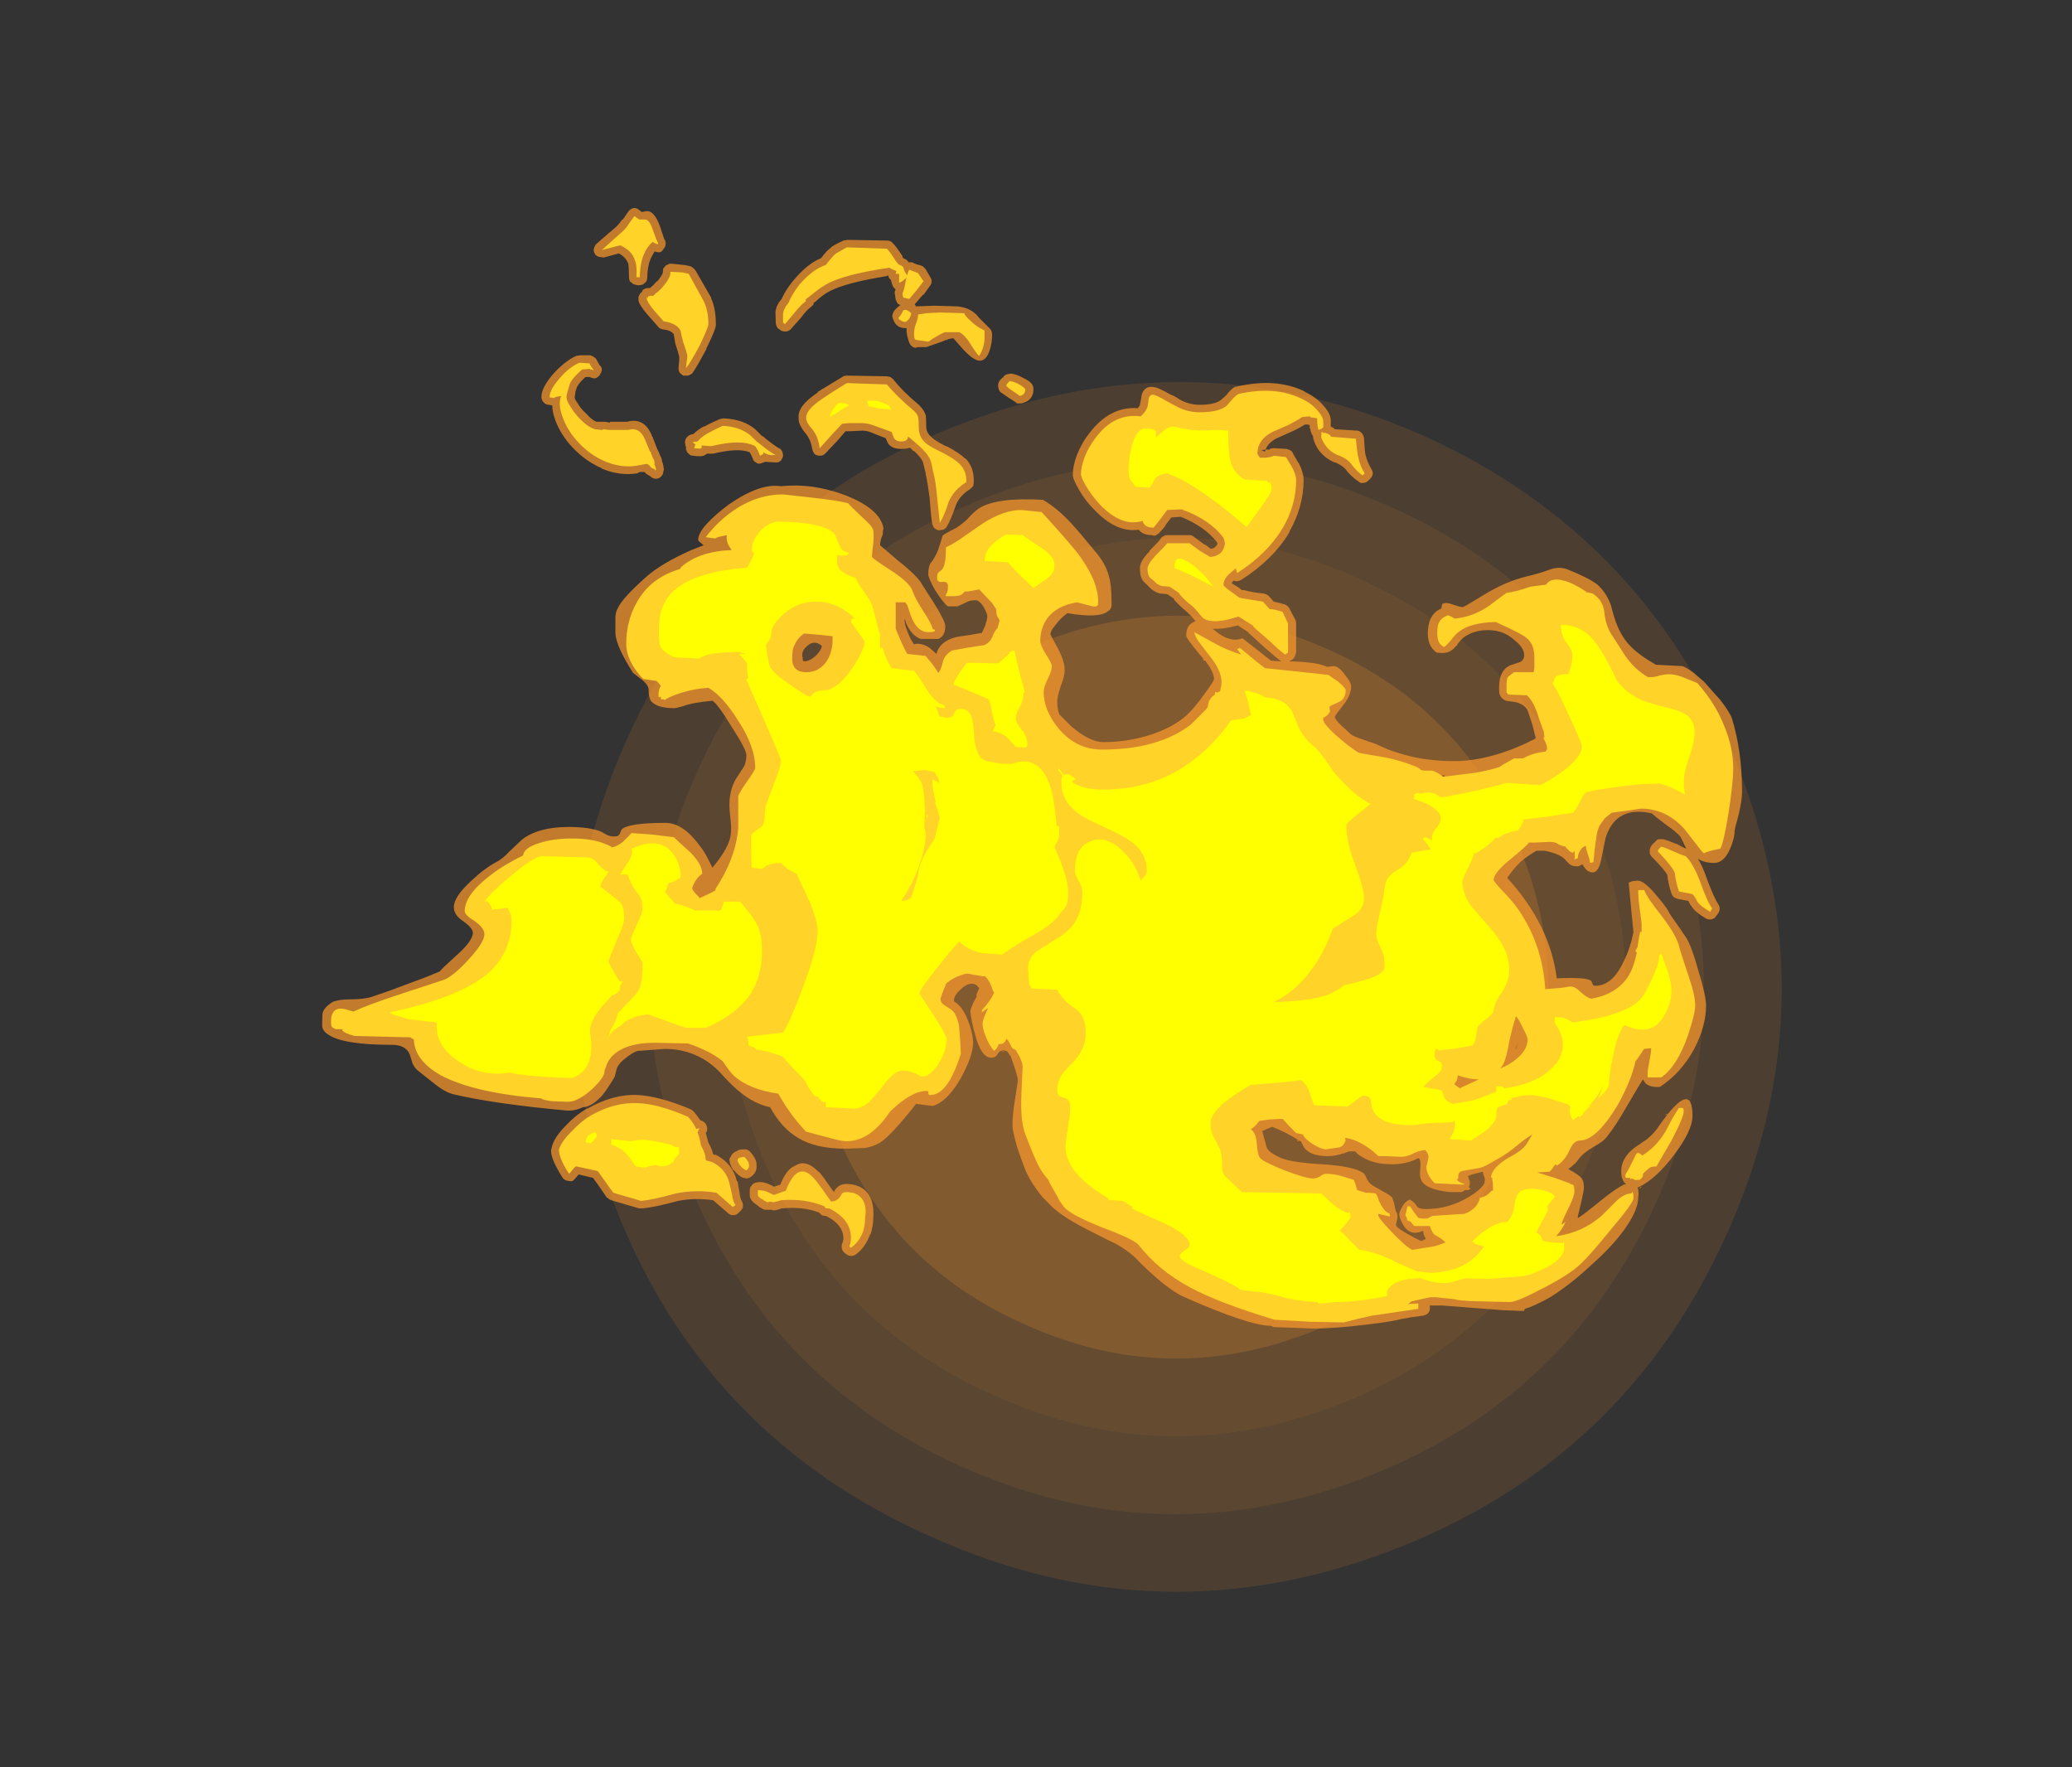 <?xml version="1.0" encoding="UTF-8" standalone="no"?>
<svg xmlns:ffdec="https://www.free-decompiler.com/flash" xmlns:xlink="http://www.w3.org/1999/xlink" ffdec:objectType="frame" height="911.25px" width="1068.5px" xmlns="http://www.w3.org/2000/svg">
  <rect width="100%" height="100%" fill="#333333" stroke="none"/>
  <g transform="matrix(1.0, 0.0, 0.0, 1.0, 158.8, 548.6)">
    <use ffdec:characterId="4609" height="304.85" transform="matrix(0.732, 1.904, -1.904, 0.732, 626.65, -441.4)" width="304.85" xlink:href="#sprite0"/>
    <use ffdec:characterId="4655" height="82.55" transform="matrix(7.0, 0.0, 0.0, 7.0, 7.35, -441.35)" width="104.6" xlink:href="#shape1"/>
  </g>
  <defs>
    <g id="sprite0" transform="matrix(1.0, 0.0, 0.0, 1.0, 0.0, 0.0)">
      <use ffdec:characterId="4608" height="43.55" transform="matrix(7.0, 0.0, 0.0, 7.0, 0.0, 0.0)" width="43.55" xlink:href="#shape0"/>
    </g>
    <g id="shape0" transform="matrix(1.0, 0.0, 0.0, 1.0, 0.0, 0.0)">
      <path d="M40.75 21.8 Q40.75 13.9 35.2 8.35 29.65 2.8 21.8 2.8 13.9 2.8 8.35 8.35 2.8 13.9 2.8 21.8 2.8 29.65 8.35 35.2 13.9 40.75 21.8 40.75 29.65 40.75 35.2 35.2 40.75 29.65 40.75 21.8 M43.55 21.8 Q43.55 30.8 37.15 37.15 30.8 43.55 21.8 43.55 12.75 43.55 6.35 37.15 0.0 30.8 0.0 21.8 0.0 12.75 6.35 6.35 12.75 0.0 21.8 0.0 30.8 0.0 37.15 6.35 43.55 12.75 43.55 21.8" fill="#ff9a2b" fill-opacity="0.122" fill-rule="evenodd" stroke="none"/>
      <path d="M37.95 21.8 Q37.95 15.05 33.2 10.35 28.5 5.6 21.8 5.6 15.1 5.6 10.35 10.35 5.6 15.05 5.6 21.8 5.6 28.5 10.35 33.2 15.1 37.95 21.8 37.95 28.5 37.95 33.2 33.2 37.95 28.5 37.95 21.8 M40.75 21.8 Q40.75 29.65 35.2 35.2 29.65 40.75 21.8 40.75 13.9 40.75 8.35 35.2 2.8 29.65 2.8 21.8 2.8 13.9 8.35 8.35 13.9 2.8 21.8 2.8 29.65 2.8 35.2 8.35 40.75 13.9 40.75 21.8" fill="#ff9a2b" fill-opacity="0.192" fill-rule="evenodd" stroke="none"/>
      <path d="M37.95 21.8 Q37.95 28.5 33.2 33.2 28.5 37.95 21.8 37.95 15.1 37.95 10.35 33.2 5.6 28.5 5.6 21.8 5.6 15.05 10.35 10.35 15.1 5.6 21.8 5.6 28.5 5.6 33.2 10.35 37.95 15.05 37.95 21.8 M35.15 21.8 Q35.15 16.25 31.2 12.35 27.35 8.4 21.8 8.4 16.2 8.4 12.3 12.35 8.4 16.25 8.4 21.8 8.4 27.35 12.3 31.25 16.2 35.15 21.8 35.15 27.35 35.15 31.2 31.25 35.15 27.35 35.15 21.8" fill="#ff9a2b" fill-opacity="0.243" fill-rule="evenodd" stroke="none"/>
      <path d="M35.15 21.8 Q35.15 27.35 31.2 31.25 27.35 35.15 21.8 35.15 16.2 35.15 12.3 31.25 8.4 27.35 8.4 21.8 8.4 16.25 12.3 12.35 16.2 8.4 21.8 8.4 27.35 8.4 31.2 12.35 35.15 16.25 35.15 21.8" fill="#ff9a2b" fill-opacity="0.384" fill-rule="evenodd" stroke="none"/>
    </g>
    <g id="shape1" transform="matrix(1.0, 0.0, 0.0, 1.0, -1.05, 63.05)">
      <path d="M96.45 -32.3 Q96.85 -31.35 97.4 -30.8 98.0 -30.15 99.3 -29.4 L101.25 -29.3 Q101.55 -29.2 102.1 -28.8 L102.85 -28.15 104.05 -26.8 Q104.75 -25.9 104.9 -25.45 105.65 -23.05 105.65 -20.0 105.65 -19.45 105.4 -18.35 105.1 -17.3 105.1 -17.15 105.1 -16.6 104.75 -15.8 104.3 -14.8 103.6 -14.8 102.9 -14.8 102.4 -15.1 102.75 -14.55 103.05 -13.65 103.6 -12.2 103.9 -11.75 104.0 -11.6 104.0 -11.45 104.0 -11.25 103.9 -11.1 L103.75 -10.9 Q103.65 -10.7 103.4 -10.65 103.2 -10.6 103.0 -10.7 102.15 -11.2 101.9 -11.65 L101.85 -11.7 101.7 -12.0 100.9 -12.15 Q100.75 -12.2 100.6 -12.3 100.5 -12.4 100.45 -12.55 100.2 -13.3 100.15 -13.9 99.95 -14.3 99.0 -15.25 98.85 -15.4 98.85 -15.6 98.8 -16.0 99.25 -16.35 99.35 -16.5 99.5 -16.55 L99.85 -16.55 Q100.2 -16.45 100.8 -16.2 L100.85 -16.2 Q101.25 -15.95 101.55 -15.85 101.4 -16.1 101.3 -16.35 L101.1 -16.75 Q100.8 -17.1 100.0 -17.65 99.15 -18.3 99.0 -18.45 96.35 -19.05 95.6 -16.65 L95.25 -14.95 Q95.05 -14.1 94.65 -14.1 94.2 -14.1 93.9 -14.7 L93.85 -14.65 93.85 -14.7 Q93.7 -14.55 93.5 -14.55 93.15 -14.55 92.95 -14.7 L92.7 -14.95 Q92.35 -15.45 91.1 -15.7 L90.5 -15.7 Q89.75 -15.25 89.3 -14.85 88.75 -14.3 88.35 -13.7 91.5 -10.25 92.0 -6.3 94.25 -6.4 94.55 -6.1 L94.65 -5.85 Q94.65 -5.75 94.85 -5.75 96.15 -5.75 97.0 -7.7 97.3 -8.3 97.5 -9.05 L97.65 -9.7 97.5 -11.2 97.3 -13.35 97.55 -13.45 97.95 -13.5 Q98.45 -13.5 99.35 -12.4 100.0 -11.65 100.25 -11.2 100.3 -11.05 100.95 -10.15 101.55 -9.3 101.7 -9.0 102.0 -8.4 102.45 -6.8 103.0 -5.0 103.0 -4.3 103.0 -2.8 102.15 -1.15 101.2 0.65 99.6 1.7 98.9 1.75 98.55 1.45 L98.35 1.15 Q98.2 1.35 97.15 3.15 96.35 4.55 95.75 5.3 95.5 5.7 94.65 6.15 93.9 6.6 93.55 7.1 93.45 7.3 92.85 7.75 93.6 8.15 93.85 8.45 94.0 8.7 94.0 9.1 94.0 9.35 93.8 10.2 L93.55 11.25 93.55 11.35 Q93.75 11.3 95.4 9.95 96.4 9.15 96.95 8.9 L96.95 8.85 97.0 8.9 97.1 8.85 Q96.9 8.7 96.85 8.5 96.75 8.35 96.75 7.9 96.75 6.95 97.7 6.2 L98.65 5.55 Q99.2 5.1 99.55 4.55 102.0 1.05 102.0 3.85 102.0 4.9 100.65 6.7 99.3 8.5 98.0 9.1 L97.95 9.1 98.0 9.25 Q98.05 9.55 98.0 9.85 98.0 10.8 96.95 12.25 96.0 13.55 94.4 14.95 92.95 16.3 91.5 17.2 90.35 17.85 89.65 18.05 L89.6 18.15 89.6 18.2 89.3 18.2 88.05 18.15 83.5 17.8 82.65 17.8 82.65 18.0 Q82.65 18.45 82.15 18.55 81.3 18.65 80.55 18.8 79.8 19.0 78.05 19.2 75.75 19.5 74.0 19.5 L72.8 19.45 71.25 19.4 71.15 19.4 70.95 19.3 Q69.35 19.3 64.6 17.2 63.9 16.9 62.9 16.1 62.0 15.35 61.2 14.55 60.65 13.9 59.5 13.25 59.25 13.15 57.3 12.15 55.25 11.1 54.45 10.15 54.1 9.85 53.75 9.35 53.05 8.4 52.75 7.55 52.55 7.05 52.25 6.15 51.9 4.9 51.9 4.55 51.9 3.75 52.1 2.55 L52.3 1.25 Q52.3 0.95 52.0 0.1 51.85 -0.35 51.75 -0.6 L51.7 -0.6 51.7 -0.65 Q51.55 -0.9 51.45 -0.95 L51.35 -0.95 51.35 -1.0 51.3 -1.0 51.25 -0.9 51.1 -0.85 51.3 -1.0 Q50.95 -1.0 50.8 -0.7 50.65 -0.45 50.35 -0.45 49.6 -0.45 49.15 -2.15 48.9 -3.0 48.8 -3.85 48.8 -4.1 49.2 -4.85 L49.25 -4.9 Q49.25 -5.0 49.25 -5.1 49.3 -5.25 49.45 -5.55 49.25 -5.9 48.9 -5.9 48.5 -5.9 48.05 -5.45 47.55 -5.0 47.6 -4.6 48.2 -4.25 48.6 -3.25 49.0 -2.25 49.0 -1.55 49.0 -0.6 48.1 1.05 47.2 2.6 46.3 3.0 46.2 3.05 46.0 3.1 L44.8 2.95 Q42.95 5.3 42.15 5.8 41.65 6.1 41.05 6.2 L39.55 6.25 Q37.4 6.25 36.1 5.45 34.9 4.75 34.05 3.2 32.9 2.95 31.85 2.1 31.4 1.75 30.6 0.9 30.15 0.35 29.45 -0.15 28.05 -1.1 26.3 -1.1 L24.3 -0.95 Q23.9 -0.85 23.25 -0.3 22.85 0.05 22.75 0.35 L22.6 0.95 Q22.1 1.8 21.7 2.3 20.95 3.15 20.25 3.2 19.75 3.45 19.15 3.45 13.7 2.95 10.75 2.25 10.1 2.1 9.3 1.45 L8.1 0.5 Q7.85 0.3 7.7 -0.05 L7.5 -0.7 Q7.2 -1.4 6.2 -1.4 2.6 -1.4 1.5 -2.15 1.1 -2.4 1.05 -2.75 L1.05 -3.1 Q1.05 -3.7 1.1 -3.8 1.2 -4.15 1.8 -4.55 2.25 -4.75 3.15 -4.75 4.15 -4.75 4.75 -4.95 L6.05 -5.4 8.6 -6.35 9.7 -6.8 Q9.85 -7.0 10.9 -7.95 12.15 -9.05 12.15 -9.65 12.15 -10.0 11.45 -10.5 10.75 -10.95 10.75 -11.55 10.75 -12.3 12.0 -13.45 13.0 -14.4 13.85 -14.85 14.35 -15.1 14.85 -15.65 L15.75 -16.5 Q16.95 -17.45 19.2 -17.45 20.75 -17.45 21.6 -17.1 L22.05 -16.85 Q22.3 -16.75 22.5 -16.75 22.75 -16.75 22.85 -16.8 L22.85 -16.8 22.95 -16.9 23.1 -17.25 Q23.55 -17.75 26.35 -17.75 27.6 -17.75 28.8 -16.15 29.2 -15.65 29.5 -15.05 29.75 -14.55 29.8 -14.45 31.05 -15.95 31.15 -16.9 31.2 -17.25 31.15 -17.85 31.05 -18.65 31.05 -19.1 31.05 -20.35 31.7 -21.25 L32.15 -21.95 Q32.3 -22.3 32.3 -22.75 32.3 -23.15 31.2 -24.85 30.2 -26.5 29.8 -26.75 28.25 -26.6 27.65 -26.35 27.1 -26.2 27.0 -26.2 25.75 -26.2 25.3 -26.7 25.1 -26.95 25.1 -27.55 25.1 -27.9 24.6 -28.3 L23.95 -28.8 Q23.35 -29.75 23.05 -30.4 22.65 -31.25 22.65 -31.8 L22.65 -32.85 Q22.65 -33.3 22.85 -33.6 23.15 -34.3 24.95 -35.9 26.1 -36.9 28.25 -37.85 L29.15 -38.2 28.8 -38.5 Q28.75 -38.55 28.75 -38.6 28.75 -39.1 29.4 -39.8 30.05 -40.5 31.0 -41.2 33.3 -42.8 34.85 -42.55 37.15 -42.8 39.55 -41.9 42.15 -40.9 42.4 -39.45 L42.35 -39.2 42.35 -39.0 Q42.15 -38.6 42.15 -38.2 L43.5 -37.05 Q44.95 -35.9 45.25 -35.3 L46.15 -33.9 Q46.95 -32.6 46.95 -32.25 46.95 -31.9 46.85 -31.7 46.75 -31.45 46.45 -31.3 L45.15 -31.3 Q44.7 -31.45 44.35 -31.95 44.05 -32.35 44.0 -32.7 L43.95 -32.75 Q43.95 -32.25 44.4 -31.3 L44.65 -30.9 44.85 -30.95 Q45.4 -30.95 45.85 -30.6 L46.3 -30.2 Q46.55 -31.15 47.8 -31.45 L48.8 -31.6 49.65 -31.75 49.9 -32.3 Q50.05 -32.8 50.05 -32.95 50.05 -33.2 49.75 -33.7 49.45 -34.15 49.2 -34.15 48.8 -34.15 48.6 -34.05 48.2 -33.85 47.85 -33.7 L47.15 -33.7 Q46.8 -33.95 46.2 -34.9 45.7 -35.8 45.7 -36.05 45.7 -36.6 45.85 -36.85 46.2 -37.3 46.4 -37.8 46.65 -38.5 46.75 -38.9 46.8 -39.0 47.7 -39.45 48.05 -39.65 48.55 -40.1 49.05 -40.65 49.4 -40.9 50.7 -41.75 54.15 -41.55 55.25 -40.9 56.25 -39.8 56.85 -39.15 57.95 -37.8 58.75 -36.9 59.0 -35.95 59.2 -35.3 59.2 -34.05 L59.2 -33.8 Q59.2 -33.5 58.95 -33.35 58.3 -32.8 55.95 -33.2 55.4 -32.8 55.05 -32.3 54.7 -31.9 54.7 -31.65 54.7 -31.6 55.25 -30.6 55.75 -29.65 55.75 -29.0 55.75 -28.55 55.45 -27.8 55.2 -27.05 55.2 -26.7 55.2 -26.3 55.3 -25.9 L55.35 -25.75 56.25 -24.85 Q57.6 -23.7 58.6 -23.7 60.4 -23.7 62.1 -24.25 63.75 -24.8 64.7 -25.65 65.3 -26.2 66.05 -27.25 66.75 -28.2 66.75 -28.35 66.75 -28.85 66.1 -29.7 L66.05 -29.7 Q66.0 -29.7 65.95 -29.75 L65.9 -29.8 66.0 -29.8 65.7 -30.15 Q64.7 -31.35 64.7 -31.55 64.7 -32.4 65.4 -32.6 L65.1 -32.95 64.75 -33.3 Q64.3 -33.65 63.8 -34.2 L63.8 -34.25 63.75 -34.3 63.3 -34.6 62.8 -34.65 62.75 -34.65 Q62.25 -34.8 61.95 -35.15 L61.7 -35.4 Q61.3 -35.7 61.3 -36.4 61.2 -36.95 62.0 -37.75 L62.0 -37.8 Q62.7 -38.5 62.8 -38.65 62.85 -38.8 63.0 -38.85 63.15 -38.95 63.3 -38.95 L64.95 -38.95 Q65.15 -38.95 65.3 -38.8 L66.05 -38.25 66.1 -38.25 66.5 -37.95 Q66.75 -37.95 66.85 -38.1 67.0 -38.2 67.0 -38.35 L66.95 -38.45 Q66.05 -39.6 64.3 -40.3 L63.6 -40.25 63.15 -39.65 63.15 -39.6 62.7 -39.1 Q62.35 -38.8 62.2 -38.95 61.5 -38.95 61.2 -39.35 L61.2 -39.35 Q59.55 -39.1 57.9 -40.85 57.25 -41.5 56.8 -42.3 56.3 -43.15 56.35 -43.45 56.35 -44.05 56.65 -44.85 57.0 -45.75 57.6 -46.5 59.1 -48.45 61.15 -48.3 L61.3 -48.55 61.3 -48.6 61.4 -49.1 61.4 -49.2 Q61.6 -50.0 62.35 -49.85 62.7 -49.8 63.55 -49.3 63.85 -49.2 64.2 -48.95 64.9 -48.55 65.7 -48.55 66.8 -48.55 67.25 -48.9 L67.65 -49.25 Q67.95 -49.65 68.25 -49.85 68.35 -49.9 68.45 -49.9 71.3 -50.55 73.4 -49.55 L73.45 -49.5 Q74.3 -49.1 74.8 -48.5 75.4 -47.85 75.35 -47.3 L75.35 -46.95 75.55 -46.85 75.65 -46.75 77.25 -46.65 Q77.45 -46.65 77.6 -46.5 77.75 -46.35 77.8 -46.1 77.85 -45.15 77.9 -44.9 78.05 -44.3 78.35 -43.8 78.45 -43.65 78.45 -43.45 78.4 -43.25 78.25 -43.1 L78.1 -42.95 Q77.95 -42.8 77.75 -42.8 77.55 -42.75 77.4 -42.9 76.85 -43.25 76.4 -43.85 76.15 -44.1 75.7 -44.3 L75.65 -44.3 Q74.9 -44.6 74.4 -45.3 74.05 -45.9 74.05 -46.2 L74.05 -46.25 Q73.95 -46.35 73.9 -46.55 73.85 -46.6 73.85 -46.75 L73.85 -46.8 73.8 -46.8 73.8 -47.05 73.65 -47.1 73.45 -47.1 Q73.0 -46.8 72.3 -46.5 L71.3 -46.05 Q70.7 -45.7 70.55 -45.25 L70.85 -45.25 70.85 -45.3 Q71.0 -45.35 71.2 -45.35 L72.1 -45.3 Q72.3 -45.25 72.45 -45.15 72.55 -45.05 72.6 -44.9 L72.95 -44.3 73.0 -44.25 Q73.35 -43.55 73.35 -43.0 73.35 -41.05 72.3 -39.2 L72.3 -39.15 Q71.1 -37.15 68.75 -35.65 68.55 -35.55 68.4 -35.55 L68.35 -35.55 68.2 -35.6 Q68.1 -35.5 68.05 -35.4 L68.55 -35.1 68.8 -34.9 68.95 -34.9 Q69.7 -34.7 70.4 -34.65 70.6 -34.6 70.75 -34.5 L71.15 -34.05 Q71.4 -34.0 71.95 -33.85 72.2 -33.75 72.3 -33.55 L72.75 -32.7 Q72.8 -32.55 72.8 -32.45 L72.8 -30.3 72.7 -30.0 Q72.65 -29.9 72.55 -29.8 L72.3 -29.65 Q74.25 -29.6 74.95 -29.3 L75.1 -29.25 75.15 -29.25 75.55 -29.3 Q75.95 -29.3 76.4 -28.65 76.85 -28.1 76.85 -27.8 76.85 -27.15 76.25 -26.4 75.65 -25.65 75.65 -25.55 75.65 -25.4 76.1 -24.95 L76.75 -24.35 Q76.95 -24.15 77.4 -24.0 77.7 -23.9 78.7 -23.55 L79.25 -23.3 Q79.8 -23.05 80.35 -22.9 82.15 -22.3 84.5 -22.3 86.3 -22.3 88.5 -23.1 89.3 -23.4 89.9 -23.7 90.45 -23.95 90.45 -24.0 L90.2 -25.0 Q89.9 -25.9 89.85 -26.05 89.6 -26.5 88.95 -26.65 L88.25 -26.75 Q87.9 -26.9 87.8 -27.2 87.75 -27.3 87.75 -27.7 87.75 -29.1 88.7 -29.4 L89.3 -29.6 Q89.6 -29.75 89.6 -30.1 89.6 -30.65 88.9 -31.2 88.1 -31.95 86.95 -31.95 86.05 -31.95 85.45 -31.6 85.1 -31.45 84.75 -31.0 L84.65 -30.85 84.65 -30.8 84.6 -30.8 Q84.35 -30.5 84.15 -30.4 83.8 -30.2 83.15 -30.3 82.5 -30.75 82.5 -31.7 82.5 -33.05 83.4 -33.5 L83.5 -33.55 83.55 -33.85 83.6 -33.9 83.85 -33.95 Q84.05 -33.95 84.45 -33.8 84.9 -33.65 85.05 -33.65 85.15 -33.65 85.55 -33.9 L86.55 -34.5 Q88.15 -35.5 89.75 -35.9 90.65 -36.1 91.6 -36.45 92.25 -36.65 92.85 -36.4 94.35 -35.8 95.0 -35.3 95.7 -34.65 96.0 -33.75 96.25 -32.75 96.45 -32.3 M97.25 -18.1 L97.25 -18.1 M97.4 -8.8 L97.45 -8.85 97.4 -8.75 97.4 -8.8 M22.75 -61.7 Q22.95 -61.9 23.15 -62.2 L23.2 -62.2 23.65 -62.85 Q23.8 -63.0 24.0 -63.05 24.25 -63.05 24.4 -62.9 L24.6 -62.75 24.85 -62.8 Q25.5 -62.95 25.95 -61.65 L26.25 -60.75 Q26.35 -60.65 26.35 -60.45 L26.35 -60.4 Q26.35 -60.25 26.25 -60.1 L26.1 -59.9 Q25.95 -59.7 25.55 -59.85 25.3 -59.5 25.15 -59.05 25.0 -58.5 25.0 -57.95 25.0 -57.75 24.9 -57.6 24.8 -57.5 24.65 -57.4 L24.35 -57.35 24.1 -57.4 Q23.9 -57.45 23.8 -57.6 L23.75 -57.6 Q23.65 -57.75 23.65 -58.0 23.65 -58.65 23.6 -58.95 23.4 -59.45 22.9 -59.7 L21.8 -59.4 21.45 -59.45 Q21.25 -59.5 21.15 -59.65 21.05 -59.8 21.05 -60.0 21.1 -60.2 21.2 -60.35 21.4 -60.55 22.75 -61.7 M24.55 -56.8 L24.65 -56.95 24.65 -57.0 Q24.85 -57.15 25.05 -57.15 L25.2 -57.15 25.25 -57.2 Q25.45 -57.35 25.7 -57.65 L25.75 -57.65 Q26.1 -58.1 26.15 -58.3 L26.15 -58.35 Q26.15 -58.5 26.2 -58.65 L26.25 -58.65 Q26.3 -58.8 26.45 -58.85 26.6 -58.95 26.75 -58.95 L27.7 -58.85 27.75 -58.85 28.2 -58.75 Q28.4 -58.65 28.55 -58.45 L29.7 -56.45 29.7 -56.4 Q30.05 -55.65 30.05 -54.5 30.1 -54.2 29.35 -52.7 L29.35 -52.65 Q28.6 -51.25 28.3 -50.85 28.15 -50.75 28.0 -50.7 L27.65 -50.7 Q27.5 -50.8 27.4 -50.9 27.3 -51.05 27.3 -51.25 L27.35 -51.8 27.35 -52.1 Q27.3 -52.35 27.1 -52.95 27.05 -53.05 27.0 -53.45 L26.95 -53.75 Q26.75 -54.05 26.15 -54.1 25.9 -54.15 25.8 -54.3 L25.1 -55.1 25.05 -55.15 Q24.4 -55.9 24.35 -56.25 24.35 -56.4 24.35 -56.5 24.4 -56.6 24.45 -56.7 L24.5 -56.8 24.55 -56.8 M39.75 -60.7 L42.65 -60.65 Q42.9 -60.65 43.05 -60.5 43.35 -60.2 43.8 -59.5 L43.8 -59.45 43.85 -59.35 Q44.15 -59.25 44.25 -59.05 L44.5 -59.05 Q44.9 -58.85 45.05 -58.85 45.2 -58.8 45.3 -58.75 L45.5 -58.55 45.85 -57.95 Q45.95 -57.8 45.95 -57.65 45.95 -57.5 45.85 -57.35 L45.35 -56.65 45.3 -56.65 44.7 -55.95 44.8 -55.8 46.15 -55.85 47.85 -55.8 Q48.9 -55.7 49.45 -54.95 L50.25 -54.15 Q50.4 -54.0 50.4 -53.7 50.4 -53.15 50.25 -52.65 50.0 -51.8 49.5 -51.8 49.05 -51.8 48.3 -52.6 L47.55 -53.45 Q47.25 -53.45 46.7 -53.2 L45.55 -52.8 44.9 -52.8 44.8 -52.75 Q44.35 -52.75 44.2 -53.45 44.1 -53.75 44.1 -54.1 L44.1 -54.2 44.0 -54.2 Q43.45 -54.2 43.2 -54.65 43.1 -54.85 43.05 -55.05 43.05 -55.4 43.4 -55.7 43.5 -55.8 43.65 -55.9 43.6 -55.9 43.55 -55.95 L43.45 -56.0 Q43.35 -56.15 43.3 -56.3 L43.25 -56.65 Q43.2 -56.8 43.25 -56.95 L43.3 -57.05 Q43.1 -57.2 43.05 -57.4 43.0 -57.5 42.95 -57.75 42.8 -57.85 42.75 -58.05 L42.75 -58.1 42.65 -58.1 42.75 -58.05 Q39.6 -57.55 38.4 -56.9 38.0 -56.7 37.5 -56.25 L37.45 -56.2 37.25 -56.05 37.25 -55.95 Q37.15 -55.85 37.05 -55.75 36.75 -55.55 36.35 -55.0 L35.55 -54.1 Q35.4 -53.95 35.15 -53.95 34.9 -53.95 34.75 -54.1 L34.6 -54.2 Q34.55 -54.3 34.5 -54.4 34.45 -54.5 34.45 -55.15 L34.45 -55.2 Q34.4 -55.6 34.7 -56.1 L34.9 -56.35 Q35.15 -56.95 35.75 -57.7 L35.8 -57.75 Q36.8 -58.95 37.8 -59.35 38.25 -59.95 38.5 -60.1 L38.55 -60.15 Q38.6 -60.25 39.45 -60.65 L39.75 -60.7 M42.95 -54.75 L42.95 -54.75 M43.1 -50.45 Q43.8 -49.55 45.0 -48.55 L45.05 -48.5 Q45.4 -48.15 45.5 -47.8 L45.5 -47.85 Q45.55 -47.6 45.55 -46.85 45.6 -46.45 45.95 -46.15 46.2 -45.9 47.0 -45.5 L47.05 -45.5 Q48.0 -45.0 48.4 -44.6 L48.45 -44.6 Q49.1 -43.9 49.05 -42.85 49.05 -42.7 49.0 -42.55 L48.8 -42.35 Q48.05 -41.9 47.75 -41.2 47.4 -40.15 47.05 -39.55 46.95 -39.4 46.8 -39.35 L46.45 -39.3 Q46.3 -39.35 46.15 -39.45 46.05 -39.6 46.0 -39.75 45.9 -40.25 45.8 -41.7 45.65 -42.85 45.5 -43.5 L45.5 -43.55 45.3 -44.35 Q45.15 -44.7 44.65 -45.15 L44.6 -45.15 44.35 -45.4 Q44.1 -45.3 43.7 -45.3 42.85 -45.3 42.65 -45.9 L42.55 -46.1 Q42.25 -46.2 41.65 -46.45 41.2 -46.65 40.85 -46.65 L39.9 -46.6 39.6 -46.6 39.0 -45.9 38.1 -44.95 Q37.95 -44.8 37.75 -44.8 37.5 -44.8 37.35 -44.9 37.2 -45.05 37.15 -45.3 37.05 -45.95 36.7 -46.4 36.1 -47.1 36.15 -47.6 36.05 -48.45 37.55 -49.45 L37.55 -49.5 39.45 -50.65 Q39.55 -50.7 39.75 -50.7 L42.65 -50.65 42.9 -50.6 43.1 -50.45 M34.95 -45.1 Q35.0 -44.95 35.0 -44.75 34.95 -44.6 34.85 -44.45 34.7 -44.3 34.5 -44.3 L33.7 -44.35 33.4 -44.25 Q33.2 -44.15 33.0 -44.3 32.8 -44.4 32.75 -44.65 L32.55 -45.05 Q31.7 -45.4 29.85 -44.95 L29.4 -44.95 29.25 -44.85 Q29.05 -44.7 28.35 -44.8 28.15 -44.8 28.05 -44.95 27.9 -45.05 27.9 -45.2 L27.85 -45.2 Q27.85 -45.35 27.85 -45.45 27.8 -45.55 27.8 -45.65 27.75 -45.8 27.8 -45.95 27.85 -46.1 27.95 -46.2 28.05 -46.3 28.2 -46.35 L28.4 -46.4 Q28.7 -46.7 29.15 -46.95 L29.2 -46.95 Q29.65 -47.2 30.35 -47.5 L30.6 -47.55 Q32.05 -47.5 32.95 -46.75 L33.45 -46.25 33.55 -46.2 33.6 -46.2 33.6 -46.15 Q34.35 -45.55 34.7 -45.35 34.85 -45.3 34.95 -45.1 M25.35 -46.25 L25.35 -46.2 25.4 -46.2 25.4 -46.15 25.65 -45.5 25.75 -45.25 Q25.85 -45.1 25.95 -44.8 L26.05 -44.6 26.1 -44.3 26.15 -44.25 26.15 -44.2 26.2 -43.95 26.2 -43.9 Q26.25 -43.8 26.2 -43.7 L26.15 -43.45 Q26.0 -43.2 25.85 -43.15 25.5 -43.0 25.2 -43.3 24.9 -43.45 24.8 -43.6 L24.45 -43.6 24.25 -43.5 Q22.95 -43.3 21.65 -43.85 L21.6 -43.9 Q20.45 -44.4 19.5 -45.4 18.65 -46.3 18.25 -47.35 18.0 -48.0 18.0 -48.5 L17.75 -48.55 Q17.5 -48.55 17.35 -48.75 17.2 -48.9 17.2 -49.15 17.2 -49.8 18.05 -50.8 18.9 -51.75 19.75 -52.15 L20.05 -52.2 20.8 -52.2 Q20.95 -52.15 21.1 -52.05 21.25 -51.95 21.3 -51.8 21.35 -51.7 21.5 -51.45 21.65 -51.35 21.65 -51.15 21.65 -51.0 21.55 -50.85 21.5 -50.7 21.35 -50.6 21.15 -50.4 20.75 -50.6 L20.45 -50.6 Q19.95 -50.15 19.85 -49.9 L19.85 -49.95 19.7 -49.5 19.7 -49.45 19.65 -49.1 Q19.65 -48.95 19.85 -48.7 20.1 -48.25 20.5 -47.9 L20.55 -47.85 Q20.9 -47.45 21.25 -47.3 L21.9 -47.3 22.15 -47.25 22.25 -47.25 22.25 -47.3 23.5 -47.3 Q24.8 -47.65 25.35 -46.25 M36.45 -29.75 Q36.5 -29.65 36.55 -29.65 36.95 -29.65 37.4 -30.05 37.75 -30.4 37.85 -30.7 L37.85 -30.8 Q37.3 -31.25 36.8 -30.8 36.3 -30.4 36.45 -29.9 L36.45 -29.75 M26.05 -26.25 L25.95 -26.3 26.1 -26.25 26.05 -26.25 M70.5 -45.1 L70.5 -45.1 70.55 -45.25 70.5 -45.25 70.25 -45.2 70.5 -45.1 M71.7 -29.65 Q71.35 -29.9 70.5 -30.65 L69.35 -31.7 69.25 -31.8 69.25 -31.85 69.2 -31.85 68.5 -32.3 Q67.4 -32.0 66.65 -32.05 L66.9 -31.85 Q67.95 -31.0 68.85 -31.35 L70.95 -29.7 71.7 -29.65 M87.95 -28.8 L87.95 -28.8 M53.45 -49.7 Q53.45 -48.85 52.55 -48.65 L52.25 -48.65 52.05 -48.8 51.65 -49.05 Q51.15 -49.4 51.0 -49.5 50.85 -49.7 50.85 -49.9 50.8 -50.3 51.25 -50.6 L51.25 -50.65 Q51.35 -50.75 51.5 -50.8 L51.8 -50.85 Q52.2 -50.8 52.65 -50.55 53.2 -50.3 53.35 -50.05 53.45 -49.9 53.45 -49.7 M50.4 -54.2 L50.4 -54.2 M47.0 -53.3 L47.15 -53.35 47.1 -53.35 47.1 -53.3 47.0 -53.3 M50.5 -6.2 L50.55 -6.1 50.6 -6.2 50.5 -6.2 M83.65 -21.25 L83.65 -21.15 83.7 -21.15 83.75 -21.25 83.65 -21.25 83.55 -21.25 83.55 -21.15 83.65 -21.15 83.65 -21.25 M77.0 -27.5 L77.0 -27.5 M89.0 -1.2 L88.9 -1.05 Q89.05 -1.15 89.1 -1.45 L89.2 -1.75 89.0 -1.2 M81.6 7.05 Q80.8 7.4 79.85 7.4 78.5 7.4 77.65 6.85 77.35 6.7 77.2 6.5 L77.15 6.45 76.7 6.45 Q76.45 6.55 76.3 6.6 L76.25 6.6 Q75.7 6.8 75.1 6.8 74.0 6.8 73.5 6.3 73.35 6.15 73.25 5.9 L73.15 5.7 73.1 5.7 Q72.0 5.0 71.05 4.65 L71.0 4.65 70.3 4.95 Q70.5 5.65 70.6 6.05 70.65 6.45 71.5 6.85 72.2 7.25 74.7 7.4 77.1 7.55 77.75 8.05 77.85 8.1 78.0 8.45 78.15 8.8 78.5 9.0 L79.2 9.4 Q79.85 9.75 79.9 9.9 L80.05 10.4 Q80.1 10.8 80.2 10.95 80.3 11.15 80.25 11.4 L80.15 11.85 Q80.15 12.05 80.95 12.5 81.55 12.85 82.0 13.05 82.35 12.95 82.35 12.85 82.2 12.7 82.15 12.3 L81.9 12.4 81.6 12.45 Q81.0 12.45 80.65 11.8 80.4 11.35 80.4 11.1 80.4 10.9 80.55 10.65 80.75 10.2 81.15 10.0 81.5 10.15 81.7 10.5 81.85 10.7 82.35 10.7 84.0 10.7 85.45 9.85 86.55 9.2 86.7 8.7 L86.65 8.65 86.7 8.65 86.7 8.55 Q86.7 8.35 86.6 8.2 L86.6 8.15 86.55 7.95 85.75 8.15 85.4 8.3 85.45 8.3 Q85.5 8.35 85.55 8.4 L85.5 8.4 85.5 8.45 Q85.6 8.6 85.6 8.8 85.6 8.95 85.5 9.1 L85.65 9.15 85.6 9.2 85.6 9.25 Q85.5 9.3 85.4 9.3 L85.25 9.3 85.0 9.45 84.15 9.45 Q82.1 9.25 81.95 8.35 81.9 8.15 81.95 7.6 82.0 7.15 81.85 6.95 L81.65 7.0 81.6 7.05 M81.6 7.15 L81.6 7.15 M73.05 5.7 L72.9 5.7 72.85 5.6 73.05 5.7 M80.25 11.1 L80.25 11.1 M37.6 7.95 L37.65 7.95 Q37.95 8.3 38.6 9.25 L38.75 9.45 38.85 9.25 Q38.9 9.2 38.95 9.15 39.2 8.85 39.7 8.85 41.15 8.9 41.55 10.15 41.7 10.7 41.65 11.3 41.65 11.9 41.45 12.55 L41.4 12.6 Q41.05 13.55 40.35 14.05 40.2 14.15 40.0 14.15 39.85 14.15 39.7 14.05 39.2 13.75 39.35 13.25 39.45 13.05 39.45 12.8 39.4 11.85 38.25 11.25 L38.1 11.2 Q37.95 11.2 37.85 11.15 L37.65 10.95 Q36.45 10.5 34.95 10.65 L34.9 10.65 Q34.5 10.8 34.3 10.8 L34.15 10.75 33.7 10.75 Q33.55 10.75 33.45 10.65 33.3 10.6 33.15 10.45 32.75 10.2 32.65 10.0 32.55 9.85 32.55 9.7 L32.55 9.3 Q32.55 9.1 32.7 8.95 32.8 8.8 33.0 8.75 33.35 8.65 33.8 8.8 33.95 8.85 34.35 9.05 L34.8 8.9 Q35.25 7.75 35.9 7.5 36.7 7.0 37.6 7.95 M29.4 4.65 Q29.45 4.85 29.35 5.05 L29.3 5.05 29.5 5.8 Q29.75 6.25 29.85 6.65 L29.95 6.7 30.05 6.7 Q31.3 7.35 31.6 8.65 L31.65 8.65 31.8 9.5 31.8 9.55 Q31.85 9.9 31.95 10.1 32.05 10.25 32.05 10.45 32.05 10.65 31.9 10.8 L31.7 11.0 Q31.55 11.15 31.3 11.15 31.1 11.15 30.95 11.0 L29.85 10.05 Q28.55 9.85 27.25 10.1 25.65 10.55 24.65 10.65 L24.4 10.65 22.35 10.05 Q22.2 10.0 22.05 9.85 L22.05 9.9 21.4 8.95 21.0 8.4 19.95 8.15 19.9 8.2 19.6 8.55 Q19.5 8.65 19.35 8.65 L19.05 8.6 Q18.9 8.55 18.8 8.45 18.5 8.0 18.25 7.5 17.8 6.6 17.95 6.2 18.1 5.45 19.0 4.55 19.75 3.75 20.55 3.3 L20.6 3.3 Q22.5 2.2 24.35 2.3 25.95 2.4 28.2 3.35 28.3 3.4 28.4 3.5 28.7 3.85 28.9 4.15 29.05 4.2 29.2 4.3 29.35 4.45 29.4 4.65 M31.7 6.35 Q31.95 6.3 32.15 6.3 32.4 6.3 32.55 6.45 33.1 7.05 33.05 7.5 33.1 8.0 32.6 8.35 32.5 8.4 32.35 8.45 L32.1 8.4 32.05 8.4 Q31.7 8.25 31.4 7.85 L31.35 7.85 Q31.05 7.4 31.05 7.05 31.05 6.95 31.15 6.85 31.25 6.55 31.65 6.4 L31.7 6.35 M100.25 3.65 L100.0 3.8 100.0 3.75 100.1 3.7 100.25 3.65 M96.5 8.25 L96.5 8.25 M98.1 9.15 L98.05 9.15 98.25 9.05 98.2 9.15 98.1 9.15" fill="#ff9a2b" fill-opacity="0.702" fill-rule="evenodd" stroke="none"/>
      <path d="M95.5 -33.3 Q95.6 -32.2 96.15 -31.45 L97.05 -30.05 Q97.75 -29.05 98.7 -28.5 99.15 -28.45 99.55 -28.6 99.95 -28.7 100.3 -28.7 100.7 -28.7 101.25 -28.5 L102.35 -28.05 Q103.7 -26.55 104.35 -24.85 105.0 -23.3 105.0 -21.75 105.0 -20.7 104.65 -18.45 104.3 -16.3 104.05 -15.85 103.0 -15.65 102.85 -15.5 102.7 -15.6 102.3 -16.15 L101.4 -17.3 Q100.05 -18.8 98.2 -18.8 L97.2 -18.65 96.05 -18.5 95.55 -18.1 95.15 -17.55 Q94.95 -17.1 94.9 -16.55 94.8 -16.0 94.7 -14.85 L94.45 -14.8 Q94.45 -15.0 94.3 -15.4 94.15 -15.85 94.15 -16.0 L94.15 -16.05 Q93.9 -16.0 93.75 -15.75 93.55 -15.45 93.55 -15.15 L93.3 -15.05 Q93.35 -15.15 93.3 -15.7 L93.2 -15.55 Q93.05 -15.55 92.85 -15.75 92.65 -15.95 92.65 -16.0 92.3 -16.05 92.0 -16.25 91.8 -16.35 91.45 -16.35 L90.4 -16.3 89.95 -16.3 Q89.8 -16.05 88.5 -15.0 87.35 -14.05 87.35 -13.55 87.35 -13.45 87.9 -12.85 88.65 -12.1 89.15 -11.4 90.95 -8.8 91.15 -5.5 L92.35 -5.6 93.0 -5.7 Q93.35 -5.7 93.75 -5.3 94.25 -4.85 94.55 -4.8 96.8 -5.2 97.55 -7.0 97.75 -7.5 97.9 -8.2 97.8 -8.25 97.8 -8.35 L97.95 -8.6 Q98.1 -9.6 98.15 -9.7 L98.25 -9.75 98.25 -10.35 98.1 -11.5 Q98.0 -12.25 98.0 -12.8 L98.45 -12.8 Q98.6 -12.3 99.8 -10.8 100.9 -9.35 101.05 -8.5 101.1 -8.3 101.7 -6.5 102.2 -5.05 102.2 -4.3 102.2 -3.7 101.65 -2.05 100.85 0.2 99.7 1.0 L98.7 1.0 Q98.65 0.65 98.8 -0.05 98.95 -0.85 98.95 -1.05 L98.95 -1.15 98.45 -1.1 98.4 -1.05 98.2 -0.75 Q97.95 -0.35 97.8 -0.2 97.7 0.3 97.45 1.0 97.05 2.05 96.45 3.1 94.9 5.65 93.7 5.65 93.25 5.65 92.95 6.35 92.55 7.2 92.0 7.5 L91.9 7.4 Q91.6 7.85 91.45 7.95 L90.55 8.0 Q91.05 8.15 91.85 8.4 L92.95 8.8 Q93.05 8.9 93.2 8.9 93.3 9.0 93.3 9.45 93.3 9.7 92.95 10.45 92.55 11.25 92.4 11.65 L92.35 11.85 92.65 11.65 Q92.4 12.2 91.95 12.7 93.85 12.45 95.3 11.2 L96.45 10.05 Q97.0 9.55 97.5 9.55 L97.55 9.45 Q97.65 9.45 97.65 9.9 97.65 10.25 95.95 12.25 94.45 14.1 93.8 14.7 93.0 15.5 90.95 16.55 89.05 17.55 88.55 17.55 L86.35 17.5 Q84.65 17.45 84.55 17.35 L83.15 17.2 82.65 17.2 81.3 17.5 81.05 17.7 81.8 17.65 81.8 18.05 78.4 18.55 Q77.45 18.75 76.3 19.05 L73.8 19.0 71.2 18.85 Q67.05 17.6 64.95 16.45 62.7 15.25 61.2 13.35 60.9 12.95 58.5 12.05 56.15 11.1 55.7 10.55 L55.35 10.05 55.2 9.75 54.65 8.8 54.55 8.55 Q54.2 8.15 53.95 7.75 53.6 7.15 52.85 5.2 52.5 4.3 52.55 2.5 L52.65 0.2 Q52.65 -0.2 52.15 -1.0 L52.1 -1.05 Q51.9 -1.1 51.8 -1.3 51.6 -1.75 51.45 -1.85 51.35 -1.45 50.95 -1.45 L50.9 -1.45 50.85 -1.35 Q50.75 -1.1 50.55 -0.95 50.15 -1.4 49.9 -2.1 49.7 -2.6 49.7 -2.95 49.7 -3.25 50.1 -4.1 49.85 -3.95 49.65 -3.8 L49.65 -3.95 Q50.3 -4.65 50.55 -5.25 L50.45 -5.4 Q50.3 -6.0 49.9 -6.45 L49.7 -6.45 48.55 -6.65 Q47.6 -6.45 46.95 -5.85 L47.0 -5.85 Q46.95 -5.75 46.75 -5.25 L46.6 -4.8 Q46.6 -4.5 46.85 -4.35 L47.45 -3.95 Q47.75 -3.7 47.95 -2.9 48.0 -2.5 48.05 -1.7 L48.1 -0.75 Q47.15 2.3 45.85 2.3 45.7 2.3 45.7 2.15 45.75 2.0 45.55 2.0 44.65 2.0 43.4 3.05 L42.9 3.5 42.5 4.05 Q41.2 5.7 39.7 5.7 39.3 5.7 38.4 5.45 L36.7 5.0 Q35.55 3.8 34.65 2.2 32.55 1.9 31.4 0.9 31.05 0.55 30.55 -0.2 30.05 -0.6 29.45 -0.9 28.75 -1.25 28.0 -1.5 L25.55 -1.55 Q23.3 -1.55 22.35 -0.5 22.05 -0.15 21.95 0.25 21.85 0.45 21.85 0.55 21.85 1.0 20.95 1.85 19.9 2.8 19.15 2.8 L17.95 2.75 Q17.25 2.65 17.2 2.55 12.25 2.15 9.8 0.85 7.85 -0.25 7.8 -1.8 7.65 -1.85 7.55 -1.95 L3.45 -2.05 Q2.65 -2.25 2.5 -2.5 L2.65 -2.55 2.05 -2.55 1.85 -2.65 Q1.7 -2.7 1.7 -3.1 1.7 -4.4 3.0 -3.95 L3.35 -3.85 Q4.3 -4.3 6.55 -5.05 L10.05 -6.2 Q10.75 -6.5 11.85 -7.7 13.0 -8.95 13.0 -9.55 13.0 -10.0 12.3 -10.5 11.55 -10.95 11.55 -11.25 11.55 -12.45 13.45 -13.9 14.5 -14.7 15.85 -15.35 15.9 -15.9 17.0 -16.25 18.05 -16.6 19.45 -16.6 20.95 -16.6 21.9 -16.2 22.2 -16.1 22.4 -15.95 22.75 -16.0 23.2 -16.35 L23.85 -17.0 25.25 -16.9 26.95 -16.7 Q27.15 -16.5 28.15 -15.6 29.05 -14.7 29.05 -14.0 28.95 -13.95 28.8 -13.8 28.5 -13.5 28.3 -12.95 28.35 -12.7 28.8 -12.3 L28.85 -12.2 29.8 -12.65 30.05 -12.8 30.0 -12.85 Q31.5 -15.1 31.7 -17.35 L31.7 -19.7 Q31.75 -19.95 32.35 -20.8 32.95 -21.65 32.95 -21.8 32.95 -23.4 31.65 -25.35 30.55 -27.1 29.5 -27.7 28.5 -27.65 27.4 -27.3 26.5 -27.0 26.3 -26.8 L26.2 -26.85 26.0 -26.85 26.0 -27.05 25.85 -27.0 Q25.8 -27.15 25.85 -27.45 25.9 -27.7 26.0 -27.85 L25.7 -28.2 24.7 -28.35 Q23.45 -29.65 23.45 -30.95 23.45 -32.6 24.2 -33.95 25.2 -35.8 27.4 -36.45 L27.5 -36.6 Q28.8 -37.75 31.2 -37.85 L31.15 -37.95 Q30.85 -38.35 30.85 -38.7 L30.85 -38.95 30.65 -38.9 Q30.1 -38.8 30.0 -38.7 L29.3 -38.8 Q30.15 -39.9 31.2 -40.65 33.0 -41.95 35.0 -41.95 L37.25 -41.7 Q39.0 -41.5 39.8 -41.3 39.9 -41.15 40.8 -40.3 41.6 -39.6 41.65 -39.3 41.7 -38.9 41.65 -38.35 41.55 -37.6 41.55 -37.35 41.55 -37.25 42.95 -36.35 44.4 -35.4 44.55 -34.8 44.75 -34.25 45.3 -33.4 45.9 -32.5 46.05 -32.0 L46.15 -32.0 Q46.2 -31.95 46.2 -31.9 46.15 -31.8 45.7 -31.8 44.85 -31.8 44.4 -33.05 L44.15 -33.8 44.0 -34.0 43.3 -34.0 43.3 -32.05 43.7 -31.1 Q43.95 -30.55 44.15 -30.2 L45.5 -30.05 46.0 -29.45 46.45 -28.8 Q46.65 -29.05 46.8 -29.7 46.95 -30.15 47.45 -30.45 L48.55 -30.65 49.85 -30.85 Q50.2 -31.05 50.35 -31.3 L50.3 -31.35 50.4 -31.35 50.4 -31.4 Q50.55 -31.85 50.8 -32.1 L50.95 -32.65 Q50.95 -32.7 50.85 -32.85 50.7 -33.05 50.7 -33.45 L50.7 -33.5 50.4 -33.95 49.45 -34.95 48.65 -34.8 48.4 -34.8 48.2 -34.6 Q48.0 -34.45 47.55 -34.45 L47.0 -34.45 Q46.95 -34.5 47.05 -34.65 47.15 -34.8 47.15 -35.2 47.15 -35.55 46.75 -35.5 46.35 -35.45 46.35 -35.8 46.35 -36.1 46.45 -36.2 L46.7 -36.4 Q47.0 -36.7 47.0 -38.05 47.65 -38.35 48.4 -38.9 L49.7 -39.8 Q51.25 -40.8 52.55 -40.8 L54.05 -40.65 Q56.25 -38.25 56.9 -37.35 58.35 -35.3 58.2 -33.8 58.1 -33.65 57.8 -33.7 L56.65 -34.0 Q55.15 -33.75 54.45 -32.8 53.95 -32.05 53.95 -31.15 53.95 -30.85 54.35 -30.2 54.8 -29.5 54.8 -29.3 54.8 -28.95 54.5 -28.35 54.2 -27.75 54.2 -27.4 54.2 -26.05 55.3 -24.7 56.6 -23.15 58.5 -23.15 62.65 -23.15 65.05 -25.0 L66.15 -26.1 66.3 -26.3 Q66.3 -26.85 66.8 -27.2 L66.85 -27.4 67.0 -27.35 67.2 -27.45 Q67.3 -27.9 67.3 -28.15 67.3 -29.0 66.35 -30.15 L65.7 -31.0 Q65.35 -31.45 65.3 -31.8 L66.85 -30.95 Q67.65 -30.5 68.75 -30.15 L68.45 -30.55 68.65 -30.65 69.5 -29.95 69.55 -29.95 69.55 -29.9 70.5 -29.15 72.9 -28.9 75.2 -28.65 Q75.3 -28.55 75.9 -28.15 76.45 -27.7 76.45 -27.5 76.45 -26.9 75.95 -26.65 L75.5 -26.45 Q75.35 -26.4 75.25 -26.3 L75.3 -25.95 Q75.15 -25.7 75.05 -25.65 74.95 -25.55 74.8 -25.5 L74.8 -25.35 Q74.8 -25.05 75.8 -24.15 76.65 -23.4 77.35 -22.95 77.4 -22.9 78.6 -22.7 80.05 -22.5 81.35 -22.0 81.8 -21.85 82.0 -21.65 L82.2 -21.6 82.85 -21.6 Q83.25 -21.45 83.55 -21.2 L83.65 -21.15 86.05 -21.45 Q87.35 -21.7 87.7 -21.85 L87.75 -21.85 88.05 -22.05 88.85 -22.5 89.5 -22.5 89.6 -22.55 Q90.25 -22.9 91.15 -23.0 91.35 -23.15 91.25 -23.45 91.2 -23.65 91.0 -24.05 L91.1 -24.05 Q91.05 -24.25 91.05 -24.45 90.9 -24.85 90.7 -25.4 90.35 -26.65 89.8 -27.15 L88.45 -27.2 88.3 -27.35 Q88.3 -27.4 88.3 -27.85 88.3 -28.35 88.4 -28.5 L88.85 -28.85 90.3 -28.85 90.35 -29.2 90.35 -29.95 Q90.35 -30.9 89.8 -31.35 89.5 -31.65 87.5 -32.55 85.6 -32.5 84.75 -31.8 84.5 -31.6 84.2 -31.2 83.9 -30.85 83.7 -30.7 83.45 -30.85 83.35 -31.0 83.2 -31.25 83.2 -31.7 83.2 -32.3 83.3 -32.45 83.45 -32.85 84.0 -33.05 84.25 -32.95 84.4 -32.85 L84.45 -32.8 Q85.75 -32.9 86.95 -33.7 87.55 -34.15 88.3 -34.7 88.9 -34.75 90.05 -35.15 L91.2 -35.3 Q91.6 -35.85 92.5 -35.6 93.15 -35.45 94.15 -34.8 L94.15 -34.75 94.65 -34.65 Q95.15 -34.3 95.3 -33.95 95.45 -33.7 95.5 -33.3 M101.5 -15.3 Q102.05 -14.75 102.55 -13.45 103.1 -11.9 103.45 -11.45 L103.3 -11.2 Q102.6 -11.6 102.35 -11.95 102.2 -12.3 102.0 -12.5 L101.0 -12.7 Q100.75 -13.45 100.7 -14.05 100.55 -14.5 99.45 -15.65 99.45 -15.75 99.55 -15.85 L99.7 -16.0 Q100.05 -15.9 100.6 -15.65 101.15 -15.4 101.5 -15.3 M21.65 -59.95 L23.15 -61.3 Q23.4 -61.5 23.65 -61.9 L24.05 -62.45 24.4 -62.2 24.85 -62.2 Q25.15 -62.2 25.4 -61.45 25.75 -60.5 25.8 -60.45 L25.8 -60.4 Q25.7 -60.35 25.4 -60.55 24.85 -60.1 24.6 -59.2 24.45 -58.6 24.45 -57.95 L24.2 -57.95 Q24.25 -58.8 24.1 -59.15 23.9 -59.9 23.0 -60.3 L21.65 -59.95 M26.7 -58.25 L26.7 -58.35 27.6 -58.3 28.05 -58.2 29.15 -56.2 Q29.5 -55.5 29.5 -54.5 29.5 -54.25 28.85 -52.9 28.15 -51.6 27.85 -51.25 L27.9 -51.7 Q27.95 -52.0 27.95 -52.2 27.9 -52.45 27.65 -53.15 L27.55 -53.55 27.45 -54.0 Q27.2 -54.55 26.2 -54.7 L25.5 -55.5 Q25.0 -56.1 24.95 -56.4 L25.0 -56.5 25.05 -56.35 25.05 -56.55 25.15 -56.55 25.3 -56.6 25.35 -56.55 Q25.5 -56.6 25.6 -56.75 25.85 -56.9 26.15 -57.25 26.7 -57.9 26.7 -58.25 M38.9 -59.7 L39.7 -60.15 42.65 -60.05 Q42.9 -59.8 43.3 -59.15 L43.5 -58.9 Q43.75 -58.8 43.85 -58.7 43.95 -58.3 44.15 -58.1 44.2 -58.35 44.3 -58.5 44.8 -58.3 44.95 -58.25 L45.35 -57.65 44.85 -57.0 44.3 -56.35 43.85 -56.45 43.8 -56.75 Q43.95 -57.1 44.05 -57.75 L44.1 -57.9 43.9 -57.75 Q43.75 -57.6 43.55 -57.55 43.55 -57.7 43.55 -58.0 L43.55 -58.2 43.3 -58.2 43.35 -58.4 43.25 -58.45 Q42.95 -58.55 42.85 -58.65 39.4 -58.15 38.15 -57.4 37.7 -57.15 37.1 -56.65 L36.65 -56.3 36.7 -56.2 Q36.4 -56.0 35.9 -55.4 L35.15 -54.5 35.0 -54.6 Q35.0 -54.7 35.0 -55.2 35.0 -55.45 35.2 -55.8 L35.4 -56.05 Q35.6 -56.6 36.2 -57.4 37.2 -58.55 38.15 -58.85 38.65 -59.5 38.9 -59.7 M45.55 -55.3 L46.55 -55.35 48.35 -55.3 Q48.4 -55.1 48.8 -54.75 49.25 -54.3 49.8 -54.05 L49.85 -54.0 49.85 -53.55 Q49.85 -52.8 49.45 -52.15 49.25 -52.3 48.7 -53.2 48.35 -53.7 48.0 -53.9 L46.95 -53.9 46.8 -53.85 Q46.2 -53.55 45.7 -53.2 L45.0 -53.3 44.75 -53.35 Q44.65 -53.4 44.65 -53.8 44.65 -54.15 44.8 -54.55 44.95 -54.9 44.95 -55.2 L45.55 -55.3 M43.85 -55.5 Q44.05 -55.65 44.45 -55.3 44.35 -54.8 44.0 -54.65 L43.8 -54.7 Q43.55 -54.8 43.5 -54.95 43.7 -55.15 43.85 -55.5 M37.15 -46.75 Q36.7 -47.25 36.7 -47.6 36.7 -48.2 37.9 -49.0 38.55 -49.45 39.7 -50.15 L42.65 -50.05 Q43.4 -49.15 44.65 -48.1 44.9 -47.85 44.95 -47.65 45.0 -47.45 45.0 -46.85 45.0 -46.15 45.55 -45.7 45.85 -45.45 46.8 -45.0 47.65 -44.55 48.0 -44.2 48.55 -43.65 48.5 -42.85 47.6 -42.3 47.2 -41.4 46.9 -40.4 46.55 -39.85 46.5 -40.35 46.35 -41.75 46.25 -42.95 46.05 -43.65 45.9 -44.45 45.8 -44.6 45.6 -45.0 45.0 -45.55 44.2 -46.25 44.2 -46.2 44.2 -45.85 43.7 -45.85 43.3 -45.85 43.15 -46.15 L43.0 -46.55 Q42.7 -46.65 41.9 -46.95 41.25 -47.2 40.85 -47.2 L39.85 -47.2 39.35 -47.15 38.55 -46.3 37.7 -45.35 Q37.6 -46.2 37.15 -46.75 M24.85 -45.95 L25.2 -45.1 25.25 -45.1 Q25.3 -44.85 25.45 -44.55 L25.5 -44.5 25.55 -44.2 25.5 -44.2 25.55 -44.1 25.65 -43.8 25.6 -43.7 25.55 -43.8 Q25.3 -43.9 25.25 -43.95 25.2 -44.1 24.95 -44.2 L24.15 -44.05 Q23.0 -43.9 21.85 -44.4 20.8 -44.85 19.95 -45.75 19.15 -46.6 18.8 -47.55 18.4 -48.5 18.65 -49.2 18.2 -49.15 18.15 -49.05 L17.8 -49.1 Q17.8 -49.65 18.5 -50.45 19.2 -51.3 20.0 -51.65 L20.75 -51.6 Q20.8 -51.45 21.05 -51.1 21.0 -51.1 20.9 -51.15 L20.85 -51.15 Q20.8 -51.1 20.8 -51.2 L20.2 -51.15 Q19.45 -50.5 19.3 -50.1 L19.15 -49.6 Q19.05 -49.3 19.05 -49.1 19.05 -48.85 19.35 -48.4 19.65 -47.9 20.1 -47.45 20.65 -46.9 21.15 -46.75 L21.6 -46.7 21.7 -46.7 21.75 -46.75 22.15 -46.7 23.6 -46.7 Q24.45 -46.95 24.85 -45.95 M28.7 -45.85 Q29.0 -46.2 29.45 -46.45 29.9 -46.7 30.55 -47.0 31.8 -46.95 32.6 -46.3 L33.05 -45.85 33.25 -45.7 Q34.05 -45.05 34.45 -44.85 33.95 -44.8 33.65 -45.0 L33.55 -45.05 33.55 -44.95 Q33.45 -44.85 33.3 -44.8 33.2 -45.15 32.95 -45.5 31.95 -46.05 29.7 -45.5 L29.05 -45.55 29.0 -45.55 Q29.0 -45.45 29.0 -45.35 28.85 -45.3 28.45 -45.35 L28.55 -45.65 Q28.4 -45.7 28.35 -45.8 L28.7 -45.85 M35.7 -30.3 Q35.65 -29.85 35.7 -29.55 35.85 -28.85 36.7 -28.85 37.75 -28.85 38.3 -29.8 38.65 -30.45 38.65 -31.2 L38.65 -31.5 37.75 -31.6 36.55 -31.7 Q36.05 -31.35 35.85 -30.85 35.7 -30.6 35.7 -30.3 M74.8 -46.85 Q74.75 -46.9 74.7 -46.8 L74.45 -46.7 Q74.35 -46.95 74.35 -47.55 L74.1 -47.6 Q73.85 -47.6 73.8 -47.7 L73.25 -47.65 Q72.8 -47.35 72.1 -47.0 L71.05 -46.55 Q70.0 -46.0 69.95 -45.05 L69.95 -44.95 Q70.0 -44.8 70.15 -44.65 L70.55 -44.65 Q71.0 -44.7 71.15 -44.8 L72.05 -44.7 72.5 -43.95 Q72.8 -43.4 72.8 -43.0 72.8 -41.15 71.8 -39.45 70.65 -37.55 68.45 -36.15 L68.35 -36.5 68.0 -36.2 Q67.45 -35.75 67.45 -35.3 67.45 -35.15 68.2 -34.65 L68.6 -34.35 68.8 -34.3 70.35 -34.05 70.85 -33.5 70.9 -33.5 Q71.15 -33.5 71.8 -33.3 L72.2 -32.45 72.2 -30.3 72.0 -30.15 Q71.85 -30.2 70.9 -31.1 L69.7 -32.15 69.6 -32.3 68.55 -32.95 Q66.75 -32.35 66.0 -32.8 65.8 -32.95 65.55 -33.3 65.25 -33.65 65.05 -33.8 64.7 -34.05 64.25 -34.55 L64.15 -34.7 Q63.5 -35.15 63.45 -35.15 L62.9 -35.2 Q62.55 -35.3 62.35 -35.55 L62.05 -35.8 Q61.85 -36.0 61.85 -36.45 61.85 -36.8 62.4 -37.4 63.2 -38.2 63.3 -38.35 L64.95 -38.35 65.7 -37.8 66.45 -37.35 Q66.95 -37.35 67.3 -37.7 67.55 -38.05 67.55 -38.35 67.55 -38.45 67.45 -38.75 66.45 -40.1 64.35 -40.85 L63.3 -40.8 62.7 -40.0 62.3 -39.5 Q61.85 -39.5 61.65 -39.7 61.5 -39.85 61.5 -40.0 59.95 -39.5 58.3 -41.25 57.75 -41.85 57.3 -42.6 56.95 -43.2 56.95 -43.45 56.95 -43.95 57.2 -44.65 57.5 -45.45 58.05 -46.15 59.4 -47.95 61.35 -47.7 61.7 -48.0 61.85 -48.4 61.9 -48.65 61.95 -49.05 62.05 -49.3 62.25 -49.3 62.55 -49.25 63.3 -48.8 L63.95 -48.45 Q64.75 -48.0 65.7 -48.0 67.05 -48.0 67.65 -48.45 L68.05 -48.9 Q68.3 -49.2 68.55 -49.35 71.25 -49.95 73.2 -49.0 73.95 -48.65 74.4 -48.1 74.8 -47.65 74.8 -47.3 L74.8 -46.85 M74.85 -46.5 Q75.1 -46.45 75.25 -46.35 75.35 -46.3 75.35 -46.2 L77.2 -46.05 Q77.3 -45.05 77.35 -44.8 77.5 -44.05 77.85 -43.5 L77.7 -43.35 Q77.25 -43.65 76.85 -44.2 76.55 -44.6 75.85 -44.85 75.25 -45.1 74.9 -45.65 74.65 -46.05 74.65 -46.2 74.65 -46.6 74.7 -46.55 L74.85 -46.45 74.85 -46.5 M52.85 -49.7 Q52.85 -49.3 52.45 -49.2 L51.95 -49.55 Q51.55 -49.8 51.45 -49.95 51.45 -50.05 51.55 -50.15 L51.7 -50.3 Q52.05 -50.25 52.4 -50.05 52.75 -49.85 52.85 -49.7 M88.5 -1.65 Q88.3 -0.45 88.05 0.05 L87.85 0.35 88.45 0.05 Q89.85 -0.8 89.85 -1.8 89.85 -2.0 89.5 -2.65 89.2 -3.3 89.0 -3.5 88.8 -2.95 88.5 -1.65 M89.1 6.0 Q88.45 6.55 87.75 6.95 L87.05 7.35 Q86.55 7.65 86.15 7.7 L85.0 7.9 Q84.7 8.0 84.75 8.4 L84.65 8.55 84.7 8.6 Q84.85 8.75 85.2 8.85 L85.15 8.9 83.0 8.8 Q82.35 8.1 82.4 7.55 82.55 7.0 82.55 6.8 82.5 6.55 82.3 6.35 81.8 6.4 81.35 6.65 80.9 6.85 80.55 6.85 L79.25 6.8 78.85 6.8 Q78.1 6.05 77.15 5.65 76.75 5.5 76.4 5.45 L76.45 5.65 76.35 5.85 Q76.2 6.1 76.0 6.15 L75.0 6.3 Q74.65 6.3 74.0 5.9 73.4 5.5 73.3 5.2 L72.8 5.1 72.3 4.6 71.8 4.05 70.85 4.1 70.1 4.2 69.8 4.55 Q69.6 4.75 69.45 4.8 69.85 5.1 69.9 5.85 69.95 6.7 70.15 6.95 70.45 7.25 71.95 7.85 73.55 8.45 74.05 8.45 74.25 8.45 74.55 8.3 74.8 8.1 75.0 8.1 75.6 8.1 76.25 8.3 L77.05 8.55 77.2 8.95 Q77.25 9.2 77.3 9.3 L77.95 9.5 78.25 9.5 78.65 9.55 Q78.8 9.7 78.9 10.1 79.1 10.5 79.25 10.7 79.4 10.9 79.7 11.05 L79.7 11.25 78.85 11.05 78.85 11.15 Q78.85 11.35 79.85 12.4 80.9 13.5 81.35 13.7 L82.95 13.45 Q83.35 13.35 83.8 13.15 83.55 12.9 83.1 12.65 82.85 12.55 82.65 11.95 L81.5 11.95 81.2 11.6 81.0 11.55 80.95 11.4 81.0 11.4 80.95 11.35 80.85 11.15 81.0 10.5 81.2 10.5 Q81.25 10.6 81.5 10.95 L81.8 11.35 82.1 11.4 82.45 11.4 82.85 11.2 85.2 11.05 Q86.15 10.7 86.35 9.85 86.65 9.85 87.0 9.55 L87.2 9.35 87.3 9.35 87.3 9.0 Q87.3 8.75 87.25 8.55 L87.25 8.4 87.15 8.35 Q87.2 7.95 87.6 7.55 88.05 7.1 88.75 6.75 89.4 6.4 89.75 5.95 L90.2 5.2 Q89.7 5.5 89.1 6.0 M84.45 1.5 L84.85 1.8 86.25 1.15 Q85.6 1.15 84.7 0.85 84.7 1.0 84.65 1.2 L84.45 1.5 M39.7 9.45 Q40.7 9.45 41.0 10.3 41.15 10.75 41.05 11.3 41.05 11.85 40.9 12.35 40.6 13.15 40.0 13.55 39.9 13.5 39.9 13.4 40.0 13.15 40.0 12.8 40.0 11.45 38.4 10.65 L38.15 10.65 38.05 10.5 Q36.6 9.9 34.85 10.05 L34.7 10.1 34.3 10.2 34.05 10.15 33.85 10.2 33.55 10.05 33.6 10.05 33.5 10.0 Q33.2 9.85 33.15 9.7 L33.15 9.3 33.6 9.35 Q33.8 9.4 34.3 9.65 L34.35 9.65 35.2 9.35 Q36.05 7.15 37.2 8.35 37.5 8.65 38.15 9.6 L38.55 10.15 Q39.0 10.1 39.2 9.8 L39.35 9.55 Q39.45 9.45 39.7 9.45 M32.15 6.85 Q32.5 7.2 32.5 7.5 32.5 7.7 32.3 7.85 32.05 7.75 31.85 7.5 31.65 7.25 31.65 7.05 31.7 6.95 31.85 6.9 L32.15 6.85 M29.3 7.05 Q29.35 7.1 29.3 7.1 L29.8 7.25 Q30.8 7.75 31.05 8.8 L31.25 9.65 Q31.3 10.15 31.5 10.4 L31.3 10.55 30.1 9.5 Q28.6 9.25 27.1 9.55 25.5 10.0 24.55 10.1 L22.5 9.5 21.85 8.6 21.35 7.9 19.75 7.55 Q19.6 7.65 19.5 7.8 L19.25 8.1 Q18.95 7.7 18.75 7.25 18.45 6.6 18.5 6.3 18.65 5.75 19.45 4.95 20.15 4.2 20.85 3.8 22.6 2.8 24.35 2.9 25.8 2.95 28.0 3.9 28.45 4.4 28.6 4.8 28.75 4.75 28.85 4.75 28.8 4.8 28.7 5.05 28.85 5.4 28.95 6.0 29.3 6.6 29.3 7.05 M101.25 3.25 Q101.35 3.25 101.35 3.5 101.35 3.95 100.45 5.65 L99.35 7.55 98.95 7.6 Q98.75 7.7 98.35 8.1 L98.35 8.25 Q98.3 8.4 98.1 8.55 L97.9 8.55 97.85 8.6 97.85 8.55 97.7 8.55 97.7 8.5 97.5 8.45 97.45 8.5 Q97.4 8.5 97.4 8.4 L97.1 8.4 Q97.05 8.4 97.05 8.2 97.05 8.15 97.3 7.75 L97.85 6.65 Q98.0 6.45 98.3 6.75 99.3 6.15 100.0 5.0 L100.5 4.05 Q100.8 3.55 101.0 3.25 L101.25 3.25" fill="#ffd327" fill-rule="evenodd" stroke="none"/>
      <path d="M93.05 -29.3 Q93.15 -29.65 93.15 -30.1 93.15 -30.5 92.7 -31.05 92.3 -31.55 92.3 -32.35 93.95 -32.35 94.95 -30.9 95.55 -30.1 96.45 -28.2 97.15 -27.3 98.25 -26.8 98.85 -26.55 100.1 -26.25 101.15 -26.0 101.55 -25.7 102.15 -25.3 102.15 -24.45 102.15 -23.65 101.65 -22.25 101.2 -21.05 101.45 -19.85 101.35 -19.9 100.75 -20.2 100.2 -20.5 99.55 -20.65 L98.25 -20.6 Q96.95 -20.5 96.85 -20.45 L95.05 -20.2 94.15 -20.0 Q93.9 -19.75 93.65 -19.2 93.35 -18.65 93.2 -18.5 L91.25 -18.2 89.55 -18.0 Q89.55 -17.85 89.4 -17.6 89.25 -17.35 89.15 -17.2 88.65 -17.1 88.2 -16.95 87.85 -16.75 87.7 -16.65 L87.5 -16.65 87.1 -16.25 Q86.5 -15.75 86.0 -15.5 L85.9 -15.5 Q85.85 -15.2 85.5 -14.5 85.05 -13.6 85.05 -13.45 85.05 -12.6 85.6 -11.75 85.9 -11.35 86.8 -10.35 87.6 -9.45 87.95 -8.85 88.5 -7.9 88.5 -6.9 88.5 -6.1 87.95 -5.25 87.35 -4.45 87.35 -3.9 87.35 -3.7 86.8 -3.3 86.2 -2.85 86.15 -2.65 L86.05 -2.0 Q86.0 -1.6 85.8 -1.35 L84.4 -1.1 83.3 -1.0 Q83.2 -1.1 83.15 -1.1 83.0 -1.1 83.0 -0.65 83.0 -0.3 83.3 -0.2 83.55 -0.15 83.55 0.2 83.55 0.45 83.3 0.7 82.6 1.25 82.35 1.5 L82.15 1.7 83.5 1.95 Q83.6 2.05 83.7 2.45 83.85 2.75 84.3 2.95 85.45 2.8 86.15 2.6 L87.55 2.05 87.55 1.65 87.85 1.65 Q88.1 1.7 88.15 1.8 90.4 1.5 91.55 0.4 92.45 -0.4 92.45 -1.4 92.45 -1.85 92.25 -2.3 92.15 -2.6 91.85 -3.0 L91.85 -3.45 92.45 -3.4 Q92.9 -3.25 93.15 -3.05 97.6 -3.6 98.45 -5.15 99.55 -7.15 99.55 -7.95 L99.7 -8.15 100.2 -6.75 Q100.45 -5.9 100.45 -5.45 100.45 -4.4 99.85 -3.45 98.95 -1.95 97.0 -2.85 96.5 -2.35 96.15 -0.6 95.85 0.8 95.85 1.45 95.85 1.85 94.9 2.7 L95.05 2.55 Q95.25 2.2 95.45 1.5 95.25 2.1 94.35 3.15 L94.55 3.05 94.2 3.35 93.7 3.95 93.6 3.85 Q93.3 4.1 93.15 4.15 92.95 3.6 92.95 3.45 L93.0 3.15 92.85 3.0 91.45 2.55 Q90.45 2.3 90.0 2.3 89.55 2.3 88.8 2.5 L88.6 2.55 Q88.7 2.6 88.7 2.65 L88.45 2.7 88.35 2.95 87.65 3.2 Q87.55 3.4 87.55 3.8 87.55 4.3 86.75 4.95 L85.7 5.65 84.15 5.55 Q84.1 5.5 84.3 5.2 84.5 4.9 84.5 4.5 84.5 4.05 84.45 4.15 L84.35 4.3 83.1 4.35 Q81.85 4.4 81.7 4.5 79.8 4.6 78.95 4.0 78.35 3.6 78.3 2.7 78.3 2.65 78.25 2.55 78.15 2.35 77.7 2.35 77.65 2.35 77.2 2.7 76.7 3.1 76.55 3.15 L74.15 3.05 Q74.05 2.95 73.8 2.15 73.6 1.5 73.15 1.2 L71.95 1.35 69.45 1.55 Q68.1 2.35 67.45 2.9 66.5 3.75 66.5 4.35 66.5 4.85 66.65 5.25 66.8 5.55 67.05 6.0 67.35 6.45 67.35 7.65 67.35 8.0 67.55 8.25 L68.8 9.45 74.65 9.55 75.45 10.3 Q76.1 10.85 76.65 11.0 L76.7 10.9 Q76.8 10.9 76.8 11.3 76.8 11.45 76.0 12.3 76.15 12.35 76.75 13.0 L77.45 13.7 Q78.75 13.85 80.35 14.7 81.25 15.1 81.75 15.3 L82.8 15.4 Q84.6 15.3 85.65 14.5 86.25 14.05 86.65 13.45 85.85 13.3 85.8 13.05 86.5 12.4 86.85 12.2 87.6 11.65 88.35 11.65 88.65 11.35 88.8 10.85 L88.95 10.05 Q89.05 9.6 89.3 9.4 89.6 9.2 90.3 9.2 90.95 9.25 91.4 9.45 91.8 9.6 91.85 9.8 L91.25 10.55 91.3 10.55 Q91.35 10.6 91.35 10.7 91.35 10.85 91.0 11.45 90.6 12.15 90.5 12.45 90.8 12.6 90.9 12.8 L90.95 13.0 Q91.05 13.15 92.45 13.2 L92.5 13.1 Q92.55 13.1 92.55 13.55 92.55 14.3 91.25 15.0 90.15 15.55 89.45 15.65 L86.9 15.85 85.3 15.8 84.7 15.95 Q84.15 16.15 83.7 16.15 82.9 16.15 81.8 15.75 L81.85 15.8 81.6 15.8 81.45 15.85 81.1 15.85 Q80.45 15.95 80.0 16.2 79.5 16.55 79.5 16.8 L79.5 17.1 79.3 17.15 Q77.25 17.55 75.7 17.55 L74.65 17.65 74.45 17.65 74.45 17.6 74.35 17.55 73.65 17.5 Q72.7 17.4 72.05 17.25 L71.35 17.05 70.4 16.85 68.7 16.65 Q68.6 16.5 67.6 16.0 66.75 15.6 65.85 15.2 64.0 14.45 64.25 14.05 64.3 13.95 64.65 13.7 64.95 13.55 64.95 13.35 64.95 12.65 63.2 11.8 61.25 10.95 60.7 10.65 60.7 10.6 60.75 10.55 L60.45 10.35 Q60.25 10.2 60.0 10.1 L59.3 10.05 59.0 10.05 58.95 9.9 Q56.15 8.25 55.85 6.55 55.75 6.0 55.95 4.95 56.15 3.75 56.15 3.2 56.15 2.6 55.7 2.5 55.45 2.45 55.35 2.35 55.2 2.25 55.2 1.9 55.2 1.3 55.55 0.8 55.7 0.55 56.25 0.0 56.75 -0.5 56.95 -0.9 57.3 -1.5 57.3 -2.3 57.3 -3.55 56.55 -4.05 56.1 -4.35 55.9 -4.55 55.5 -4.9 55.2 -5.45 L53.3 -5.55 53.25 -5.7 53.15 -5.8 53.1 -6.3 53.05 -7.05 Q53.05 -7.8 53.7 -8.3 L55.05 -9.15 Q56.0 -9.7 56.45 -10.35 57.05 -11.25 57.05 -12.65 57.05 -13.0 56.8 -13.45 56.5 -13.9 56.5 -14.25 56.5 -14.9 56.7 -15.45 56.85 -15.8 57.05 -16.0 L57.0 -16.0 Q58.55 -17.25 60.15 -15.55 60.75 -14.95 61.15 -14.05 L61.35 -13.5 61.6 -13.8 Q61.8 -13.95 61.8 -14.2 61.8 -15.45 60.8 -16.25 60.2 -16.75 58.65 -17.45 57.05 -18.15 56.5 -18.65 55.5 -19.5 55.5 -20.7 55.5 -21.05 55.6 -21.2 55.45 -21.5 55.3 -21.55 L55.3 -21.8 55.55 -21.45 55.7 -21.25 55.7 -21.3 56.0 -21.35 56.2 -21.25 56.55 -21.0 Q56.6 -20.95 56.4 -20.9 56.35 -20.85 56.3 -20.75 57.15 -20.2 58.55 -20.2 62.55 -20.2 65.45 -22.55 66.95 -23.75 68.0 -25.3 L69.0 -25.45 69.5 -25.7 Q69.4 -25.9 69.3 -26.5 69.15 -27.1 69.0 -27.45 L69.2 -27.5 Q69.3 -27.45 69.9 -27.3 70.4 -27.1 70.45 -27.0 71.25 -26.95 71.75 -26.7 72.25 -26.45 72.55 -25.85 L73.05 -24.65 Q73.45 -23.9 74.15 -23.35 74.7 -22.85 75.6 -21.45 L76.2 -20.8 Q77.4 -19.55 78.3 -19.15 L77.35 -18.4 Q76.5 -17.75 76.5 -17.55 76.5 -16.35 77.15 -14.65 77.8 -12.9 77.8 -12.2 77.8 -11.4 77.0 -10.9 L76.2 -10.4 75.5 -9.95 75.15 -9.05 Q73.65 -5.75 71.15 -4.55 73.9 -4.6 75.3 -5.15 75.65 -5.35 76.1 -5.6 76.4 -5.85 76.55 -5.85 78.65 -6.3 79.1 -6.75 79.3 -6.9 79.3 -7.15 L79.3 -7.65 Q79.3 -8.0 79.0 -8.6 78.7 -9.2 78.7 -9.55 78.7 -9.95 78.95 -11.05 79.25 -12.3 79.3 -12.8 79.35 -13.4 79.6 -13.75 79.8 -14.0 80.2 -14.25 80.65 -14.5 80.8 -14.7 81.15 -15.05 81.3 -15.55 L82.7 -15.8 82.45 -16.2 82.15 -16.55 Q82.15 -16.6 82.2 -16.65 L82.3 -16.7 Q82.6 -16.6 82.8 -16.45 L82.8 -16.6 Q82.8 -16.95 83.1 -17.35 83.45 -17.75 83.45 -18.1 83.45 -18.55 82.7 -19.0 L82.35 -19.2 81.5 -19.5 81.5 -19.85 81.7 -19.95 82.0 -19.9 Q82.85 -20.15 83.4 -19.65 L83.55 -19.65 Q83.8 -19.65 85.95 -20.1 88.1 -20.6 88.3 -20.7 L89.75 -20.6 Q90.3 -20.55 90.85 -20.55 91.95 -21.15 92.7 -21.75 93.85 -22.7 93.85 -23.35 93.85 -23.65 92.9 -25.65 92.0 -27.65 91.7 -28.0 L91.85 -28.4 Q92.1 -28.75 92.85 -28.7 L93.05 -29.3 M39.85 -48.5 Q39.55 -48.35 39.1 -48.05 L38.45 -47.65 Q38.45 -47.9 38.75 -48.3 39.0 -48.65 39.15 -48.7 39.8 -48.65 39.85 -48.5 M42.95 -48.2 L41.95 -48.3 41.3 -48.45 41.2 -48.85 41.9 -48.85 Q42.45 -48.7 42.85 -48.45 L42.95 -48.2 M32.85 -37.6 L32.8 -37.7 Q32.7 -37.75 32.7 -37.85 32.7 -38.5 33.2 -39.1 33.75 -39.8 34.55 -39.95 38.2 -39.9 38.85 -38.95 39.05 -38.4 39.15 -38.2 39.3 -37.75 39.85 -37.65 39.85 -37.5 39.55 -37.45 39.2 -37.4 39.0 -37.5 38.95 -37.1 39.0 -36.75 39.2 -36.15 40.35 -35.8 40.45 -35.5 40.95 -34.8 41.45 -34.1 41.55 -33.8 41.65 -33.55 41.85 -32.7 42.0 -32.0 42.15 -31.65 L42.15 -30.65 42.35 -30.65 Q42.4 -30.35 42.6 -29.9 42.8 -29.45 43.0 -29.15 L44.65 -28.95 Q44.9 -28.7 45.6 -27.55 46.35 -26.45 46.85 -26.45 L46.95 -26.2 Q46.55 -26.2 46.25 -26.35 L46.55 -25.55 46.7 -25.6 Q46.75 -25.5 47.15 -25.5 47.5 -25.5 47.6 -25.8 47.7 -26.15 48.05 -26.15 48.65 -26.15 48.85 -25.65 49.0 -25.35 49.05 -24.5 49.1 -23.55 49.25 -23.2 49.4 -22.55 49.95 -22.3 L51.2 -22.1 51.85 -22.1 Q53.9 -22.85 54.7 -20.4 55.0 -19.4 55.15 -17.55 L55.2 -17.55 Q55.3 -17.45 55.35 -17.5 L55.35 -17.05 Q55.35 -16.6 55.2 -16.35 L55.0 -16.0 55.45 -14.9 Q56.0 -13.5 56.0 -12.65 56.0 -12.1 55.95 -11.9 55.85 -11.5 55.5 -11.2 55.1 -10.55 54.35 -10.05 53.95 -9.75 52.85 -9.15 51.75 -8.5 51.15 -8.05 L49.7 -8.15 Q48.65 -8.35 48.0 -9.0 47.8 -8.9 46.45 -7.2 45.05 -5.45 45.05 -5.2 45.05 -5.15 46.05 -3.65 47.05 -2.1 47.05 -1.8 47.05 -0.9 46.35 0.15 45.65 1.1 45.1 0.9 44.45 0.5 43.85 0.5 43.4 0.5 42.95 0.95 42.65 1.2 42.15 1.9 41.6 2.55 41.3 2.85 40.8 3.25 40.3 3.3 L38.15 3.2 38.15 2.8 37.85 2.8 37.6 2.45 37.3 2.35 Q36.85 1.75 36.65 1.3 L36.45 1.05 Q35.55 0.15 34.95 -0.55 33.7 -1.0 33.0 -1.05 L32.95 -1.15 Q32.8 -1.25 32.45 -1.35 32.45 -1.8 32.35 -2.0 L35.0 -2.3 Q35.55 -3.15 36.45 -5.6 37.55 -8.5 37.55 -9.8 37.55 -10.45 37.0 -11.85 L36.0 -14.0 Q35.45 -14.25 35.1 -14.55 L34.85 -14.8 Q34.25 -14.8 33.8 -14.6 L33.45 -14.35 32.7 -14.45 Q32.65 -14.85 32.65 -15.95 L32.65 -16.8 Q32.65 -16.9 32.9 -17.1 L33.45 -17.5 Q33.6 -17.65 33.65 -18.2 33.65 -18.95 33.8 -19.2 L34.3 -20.55 Q34.85 -21.95 34.85 -22.3 34.85 -22.5 33.75 -25.0 L32.3 -28.3 32.45 -28.45 Q32.35 -28.75 32.35 -29.2 L32.35 -29.5 Q32.1 -29.85 31.75 -30.2 L32.3 -30.2 32.1 -30.25 Q31.85 -30.25 31.85 -30.35 L30.6 -30.3 29.5 -30.2 29.95 -30.2 29.5 -30.15 Q29.0 -30.0 28.85 -29.85 L27.0 -29.95 Q26.1 -30.35 25.95 -30.8 25.85 -31.0 25.85 -32.0 25.85 -33.7 26.75 -34.65 28.25 -36.25 32.35 -36.55 32.9 -37.5 32.85 -37.6 M33.75 -30.75 Q33.9 -29.75 34.0 -29.35 34.1 -28.9 35.5 -27.95 36.75 -27.05 37.0 -27.05 L37.25 -27.3 Q37.6 -27.55 38.35 -27.55 39.3 -27.9 40.2 -29.3 41.0 -30.55 41.0 -31.05 L41.0 -31.15 40.0 -32.55 40.05 -32.8 40.3 -32.8 Q39.0 -34.05 37.45 -34.05 36.05 -34.05 35.0 -33.1 34.15 -32.3 34.15 -31.8 34.15 -31.45 33.95 -31.15 L33.75 -30.9 33.75 -30.75 M42.15 -30.4 L42.15 -30.4 M21.4 -14.7 Q21.75 -14.25 22.15 -14.15 L21.85 -13.7 Q21.55 -13.3 21.55 -13.05 22.8 -12.1 23.05 -11.85 23.3 -11.5 23.3 -10.7 23.3 -10.3 22.7 -9.0 L22.15 -7.6 Q22.15 -7.4 22.55 -6.75 L22.95 -6.1 23.2 -6.05 23.0 -5.75 Q23.0 -5.5 22.95 -5.4 L22.7 -5.15 22.45 -5.05 22.45 -5.1 21.6 -4.15 Q20.65 -3.0 20.8 -2.2 21.2 0.45 19.45 1.05 16.15 0.95 14.85 0.65 12.75 1.0 11.0 -0.25 9.3 -1.45 9.5 -3.05 L7.3 -3.3 Q7.25 -3.35 6.7 -3.5 6.1 -3.65 6.05 -3.8 11.1 -4.85 13.25 -6.65 15.0 -8.2 15.0 -10.55 15.0 -10.95 14.85 -11.2 L14.7 -11.5 13.55 -11.35 Q13.55 -11.65 13.2 -12.0 L13.0 -11.95 Q13.5 -12.65 14.95 -13.85 16.45 -15.1 17.15 -15.3 L20.65 -15.2 Q21.05 -15.15 21.4 -14.7 M45.65 -18.15 L45.7 -18.05 45.55 -18.25 45.65 -18.4 45.65 -18.15 M45.45 -21.65 L44.55 -21.55 Q44.85 -21.35 45.2 -20.7 45.35 -20.3 45.4 -19.65 L45.45 -18.55 45.4 -17.4 Q45.5 -17.15 45.5 -16.95 45.5 -15.8 44.9 -14.25 44.4 -13.0 43.7 -12.0 44.1 -12.0 44.45 -12.25 44.9 -13.65 44.95 -13.95 45.0 -14.75 45.75 -15.95 L46.15 -16.55 46.55 -18.1 46.35 -18.8 46.2 -19.25 46.25 -19.3 Q46.0 -20.3 46.0 -20.55 46.0 -21.0 46.05 -20.95 L46.3 -20.8 46.3 -20.85 46.5 -20.65 46.45 -21.0 46.15 -21.5 45.45 -21.65 M22.8 -3.6 L22.8 -3.7 22.95 -3.85 Q23.4 -4.35 23.95 -4.9 24.35 -5.3 24.5 -5.75 24.65 -6.3 24.65 -7.45 24.65 -7.5 24.2 -8.2 23.8 -8.85 23.8 -9.15 23.8 -9.35 24.2 -10.2 24.65 -11.1 24.65 -11.4 24.65 -12.1 24.35 -12.5 23.85 -13.05 23.55 -13.95 L23.0 -13.95 23.65 -14.95 Q23.95 -15.45 23.85 -15.85 25.8 -16.75 26.8 -15.6 27.2 -15.15 27.35 -14.55 27.5 -14.05 27.45 -13.7 L27.25 -13.6 Q27.0 -13.4 26.55 -13.3 26.45 -12.85 26.3 -12.65 L27.05 -11.8 Q27.85 -11.65 28.5 -11.3 L30.2 -11.3 30.25 -11.25 Q30.45 -11.3 30.5 -11.5 L30.65 -11.95 31.85 -11.95 32.65 -10.95 Q33.05 -10.4 33.2 -10.0 33.45 -9.35 33.45 -8.3 33.45 -6.45 32.6 -5.15 31.55 -3.6 29.3 -2.65 L27.85 -2.65 26.55 -3.1 25.05 -3.65 Q23.55 -3.45 23.05 -2.8 22.7 -2.65 22.4 -2.35 22.2 -2.1 22.1 -1.85 L22.2 -2.2 Q22.2 -2.35 22.55 -2.95 22.8 -3.5 22.8 -3.6 M45.4 -16.8 L45.45 -16.8 45.4 -16.95 45.4 -16.8 M70.9 -42.8 Q71.0 -42.7 71.0 -42.3 71.0 -42.05 69.15 -39.55 67.4 -41.05 66.45 -41.7 64.7 -43.0 63.3 -43.5 62.6 -43.4 62.4 -43.1 L62.25 -42.8 Q62.15 -42.6 62.0 -42.45 L61.0 -42.5 Q60.7 -42.85 60.55 -43.1 60.45 -43.35 60.45 -43.65 60.45 -44.5 60.65 -45.35 61.0 -46.8 61.7 -46.8 62.4 -46.8 62.45 -46.6 62.5 -46.6 62.45 -46.15 L63.0 -46.6 Q63.4 -46.95 63.7 -46.95 L64.7 -46.75 Q65.7 -46.6 66.85 -46.7 L67.8 -46.65 Q67.8 -45.35 67.9 -44.7 68.05 -43.6 69.0 -43.05 L70.65 -42.95 Q70.75 -42.8 70.9 -42.8 M54.45 -35.75 L53.45 -35.05 52.4 -36.05 51.55 -36.95 49.85 -37.05 Q49.85 -37.8 50.55 -38.4 50.9 -38.7 51.45 -39.0 L52.65 -38.95 54.4 -37.75 Q55.0 -37.25 55.0 -36.7 55.0 -36.15 54.45 -35.75 M48.55 -29.55 L50.85 -29.5 51.6 -30.15 51.7 -30.3 Q51.85 -30.45 52.05 -30.45 52.2 -29.55 52.8 -27.45 L52.7 -27.25 52.7 -27.15 Q52.7 -26.8 52.45 -26.3 52.15 -25.8 52.15 -25.45 52.15 -25.15 52.55 -24.65 53.0 -24.15 53.0 -23.5 53.0 -23.35 52.85 -23.3 L52.15 -23.35 51.55 -24.0 Q51.15 -24.4 50.45 -24.5 L50.65 -24.95 Q50.55 -25.2 50.4 -25.9 50.3 -26.5 50.15 -26.85 49.85 -27.0 48.75 -27.45 L47.55 -27.95 Q47.7 -28.4 48.1 -28.95 L48.55 -29.55 M51.5 -29.5 L51.5 -29.5 M63.85 -36.5 Q63.75 -37.6 64.8 -37.0 65.75 -36.45 66.7 -35.15 L65.45 -35.8 Q64.25 -36.4 63.85 -36.5 M38.45 2.85 L38.45 2.85 M24.75 5.6 Q25.5 5.65 26.7 5.95 L26.95 6.05 26.95 6.1 27.2 6.15 27.3 6.1 Q27.35 6.15 27.35 6.55 27.35 6.65 27.2 6.8 L27.0 7.0 Q26.95 7.25 26.95 7.2 L26.65 7.4 Q26.4 7.55 26.0 7.55 25.9 7.55 25.65 7.45 25.0 7.55 24.85 7.65 L24.15 7.55 23.6 6.8 Q23.15 6.2 22.35 5.95 L22.35 5.55 23.8 5.7 Q24.2 5.6 24.75 5.6 M21.3 5.3 Q21.2 5.5 20.85 5.85 L20.45 5.8 Q20.45 5.5 20.7 5.25 20.95 5.05 21.2 5.05 L21.3 5.3" fill="#ffff00" fill-rule="evenodd" stroke="none"/>
    </g>
  </defs>
</svg>
